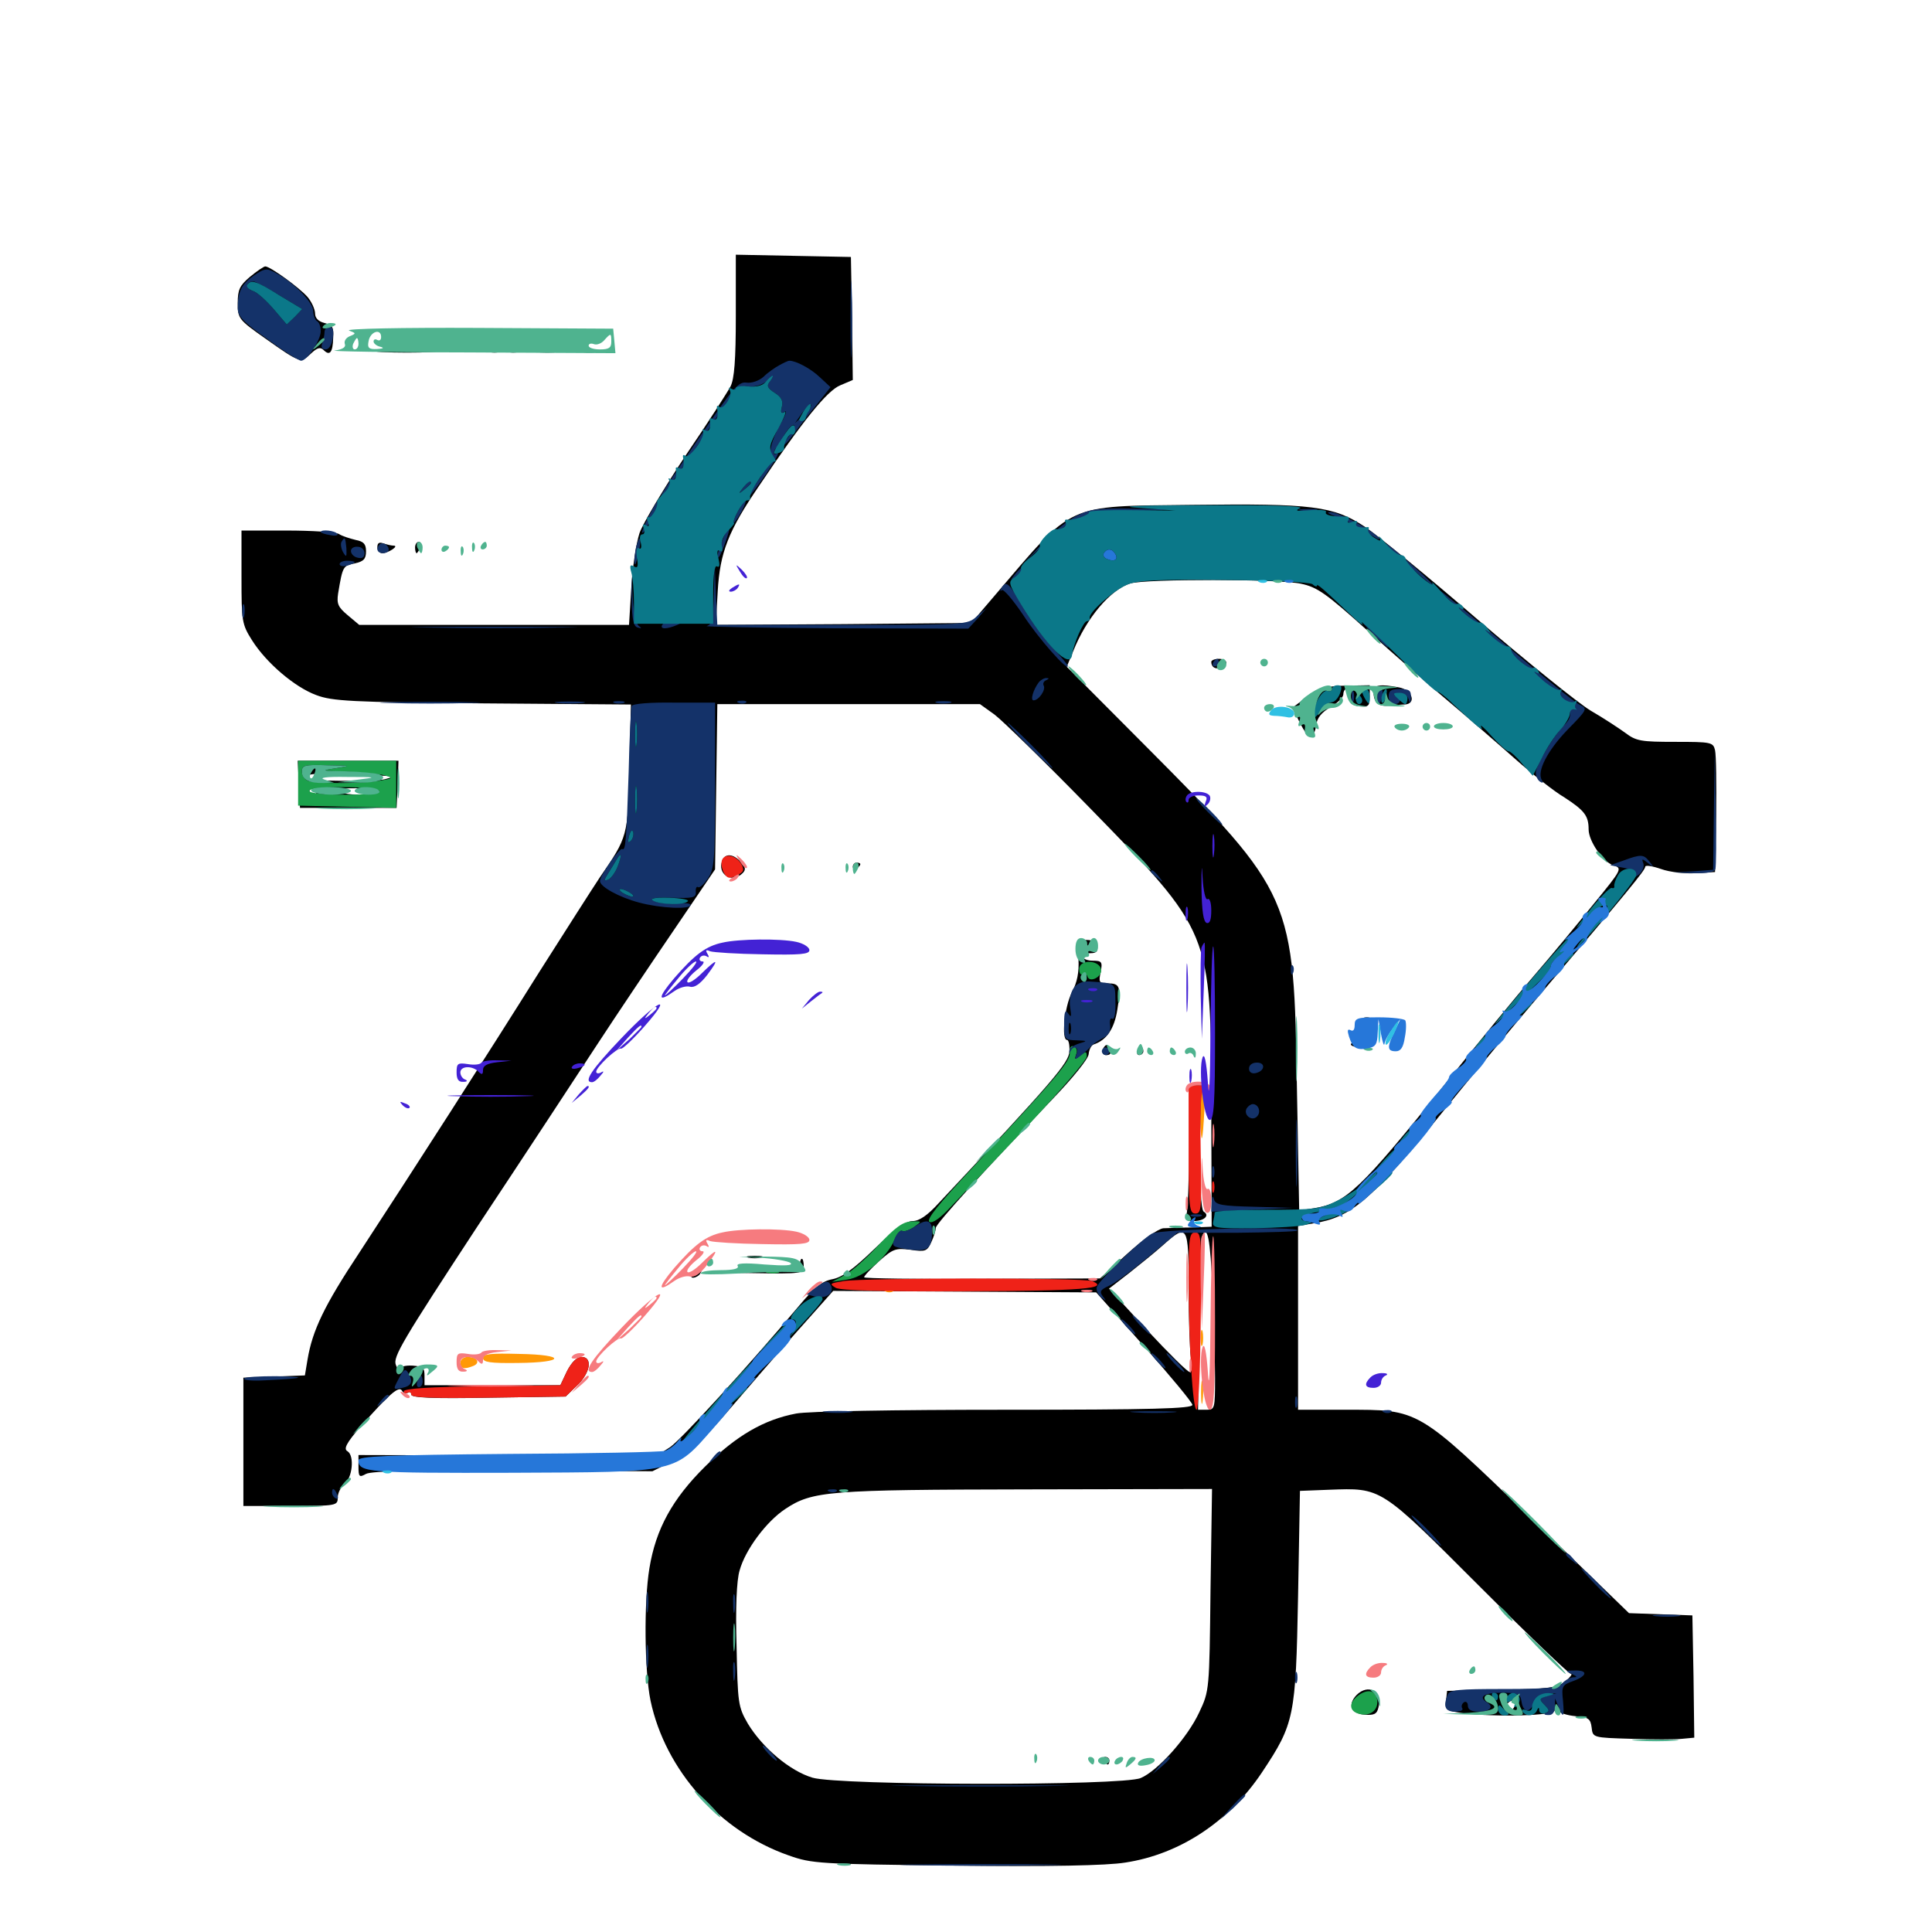 <svg xmlns="http://www.w3.org/2000/svg" viewBox="0 -1000 1000 1000">
	<path fill="#000000" d="M380.859 -836.719C380.859 -813.477 380.078 -803.906 378.125 -800C376.562 -797.07 366.211 -780.859 354.883 -764.258C343.75 -747.461 333.008 -729.492 331.055 -724.219C329.297 -718.945 327.344 -706.055 326.758 -695.703L325.586 -676.562H255.664H185.938L179.883 -681.641C175 -685.742 174.219 -687.5 175 -692.773C177.344 -706.836 177.539 -707.227 183.594 -708.398C188.281 -709.375 189.453 -710.742 189.453 -714.648C189.453 -718.359 188.281 -719.727 184.18 -720.508C181.055 -721.289 177.148 -722.461 175.391 -723.633C173.438 -724.609 161.328 -725.391 148.438 -725.391H125V-701.367C125 -678.32 125.195 -676.953 130.469 -668.555C137.891 -656.836 152.539 -644.336 163.672 -640.234C171.875 -637.109 181.641 -636.523 249.609 -635.938L326.562 -635.352L325.781 -602.734C325 -566.992 325 -566.992 310.352 -545.703C306.445 -539.844 292.383 -517.773 279.102 -496.875C252.93 -455.078 213.672 -393.945 185.938 -351.562C167.969 -324.414 161.719 -311.523 159.18 -296.289L157.812 -288.086L141.992 -287.5L125.977 -286.914V-253.711V-220.508H150.391C174.219 -220.508 174.805 -220.703 174.805 -224.805C174.805 -227.148 176.367 -230.273 178.125 -231.641C182.422 -234.961 183.594 -246.484 179.883 -248.828C177.734 -250 179.102 -252.93 186.914 -261.914C201.172 -278.125 206.445 -282.812 208.008 -280.273C208.594 -279.102 210.156 -278.516 211.133 -279.102C212.109 -279.883 212.891 -279.297 212.891 -278.125C212.891 -276.562 224.023 -275.977 252.734 -276.562L292.773 -277.148L298.633 -282.812C305.664 -289.453 306.836 -297.656 300.977 -297.656C298.633 -297.656 295.898 -294.922 293.555 -290.43L290.039 -283.008H254.883H219.727V-287.891C219.727 -291.992 218.945 -292.773 213.477 -293.164C209.57 -293.359 207.031 -292.578 206.836 -291.211C206.836 -289.844 205.859 -291.016 204.883 -293.555C203.32 -297.656 208.203 -305.859 246.875 -364.844C271.094 -401.367 299.023 -443.945 308.984 -459.18C318.945 -474.414 336.914 -501.172 348.633 -518.359L370.117 -550L370.703 -592.773L371.289 -635.547H439.258H507.227L514.844 -630.078C518.945 -626.953 541.016 -605.469 563.477 -582.422C627.148 -517.188 626.758 -518.164 626.953 -427.93L627.148 -365.039L616.797 -364.648C611.133 -364.648 604.492 -364.258 602.148 -364.258C599.609 -364.062 591.602 -358.398 583.594 -351.172L569.336 -338.281L508.203 -338.086C474.805 -337.891 447.266 -338.281 447.266 -338.867C447.266 -339.648 450.781 -343.359 455.078 -347.266C462.109 -353.516 463.477 -354.102 471.289 -353.125C478.906 -351.953 479.883 -352.344 482.031 -357.031C483.398 -359.961 484.375 -363.281 484.375 -364.453C484.375 -366.602 511.133 -395.898 544.727 -431.055C555.273 -441.992 563.281 -451.953 563.477 -454.297C563.672 -456.641 564.844 -458.984 566.016 -459.375C572.656 -461.523 576.758 -467.383 578.32 -477.344C580.273 -489.453 579.688 -491.016 573.242 -491.016C568.945 -491.016 568.555 -491.602 569.727 -496.875C570.703 -502.148 570.312 -502.734 565.625 -502.734C562.891 -502.734 560.547 -503.711 560.547 -504.688C560.547 -505.859 562.305 -506.641 564.648 -506.641C567.383 -506.641 568.359 -507.617 567.969 -510.156C567.578 -512.305 565.625 -513.477 562.5 -513.477C557.812 -513.477 557.617 -512.891 558.203 -503.711C558.594 -496.875 557.617 -491.602 554.688 -486.133C550.977 -478.711 549.219 -461.719 552.344 -461.719C553.125 -461.719 553.711 -458.984 553.516 -455.859C553.32 -450 545.312 -440.625 485.938 -377.344C480.078 -370.898 475.781 -367.969 472.266 -367.969C468.945 -367.969 463.086 -363.672 452.539 -353.516C441.797 -343.164 435.938 -338.867 430.859 -337.891C425.586 -336.914 421.68 -333.789 413.672 -324.219C386.523 -291.992 352.93 -255.273 346.875 -250.977L339.844 -246.484L262.695 -246.68L185.547 -246.875V-241.016C185.547 -235.547 185.938 -235.156 189.453 -237.109C192.188 -238.672 216.797 -239.062 265.625 -238.867L337.695 -238.477L348.242 -243.75C356.641 -247.852 362.891 -253.516 376.367 -269.141C385.742 -280.078 401.953 -298.828 412.305 -310.547L431.25 -331.836L499.219 -331.445L567.383 -331.055L592.188 -303.125C605.859 -287.695 617.188 -274.023 617.188 -272.852C617.188 -270.898 596.484 -270.312 519.727 -270.312C462.695 -270.312 418.164 -269.531 412.109 -268.359C395.508 -265.234 381.25 -257.031 365.039 -241.016C348.047 -224.219 339.453 -208.594 336.133 -188.281C333.203 -170.508 333.594 -134.961 336.719 -119.727C344.336 -83.789 372.461 -52.148 408.203 -39.648C420.312 -35.352 423.828 -35.156 494.531 -34.375C543.359 -33.789 572.852 -34.375 582.422 -35.938C610.742 -40.234 636.328 -57.227 653.32 -82.812C669.922 -107.812 670.703 -111.328 671.875 -173.633L672.852 -228.32L687.891 -228.906C715.234 -229.883 714.062 -230.664 765.43 -179.297C790.625 -154.102 812.109 -133.594 813.086 -133.594C814.062 -133.594 812.695 -131.836 810.156 -129.688C805.859 -126.367 801.562 -125.781 777.148 -125.391L749.023 -124.805L748.438 -119.727C747.852 -115.039 748.633 -114.453 757.031 -113.281C773.633 -111.133 804.688 -111.914 804.688 -114.648C804.688 -116.406 805.078 -116.406 806.25 -114.648C807.031 -113.477 811.133 -112.109 815.43 -111.719C822.266 -111.133 823.242 -110.352 823.828 -105.859C824.414 -100.586 824.414 -100.586 844.336 -100C855.273 -99.609 867.188 -99.609 870.703 -100L876.953 -100.586L876.562 -132.227L875.977 -163.867L859.57 -164.453L843.164 -165.039L793.164 -213.477C733.203 -271.289 734.961 -270.312 696.289 -270.312H671.875V-317.969V-365.43L679.883 -366.797C699.414 -369.922 709.57 -378.516 745.898 -423.438C760.742 -441.797 783.789 -469.531 797.07 -485.156C842.773 -538.867 851.562 -549.609 851.562 -551.367C851.562 -552.344 855.273 -551.758 859.766 -550.195C864.062 -548.633 872.266 -547.656 877.734 -548.047L887.695 -548.633L888.281 -577.93C888.477 -594.141 888.281 -609.18 887.695 -611.719C886.719 -615.82 885.742 -616.016 866.992 -616.016C849.414 -616.016 846.875 -616.406 841.211 -620.703C837.695 -623.242 829.688 -628.516 823.242 -632.227C816.797 -636.133 790.43 -657.422 764.648 -679.492C738.867 -701.758 712.695 -723.242 706.445 -727.344C690.234 -738.086 679.102 -739.453 617.188 -738.672C551.172 -737.891 556.25 -740.234 515.234 -692.188L502.734 -677.539L436.523 -676.953L370.508 -676.562L371.484 -693.945C372.656 -714.062 376.953 -725.195 392.969 -748.633C415.234 -781.836 428.125 -797.852 434.961 -800.586L441.406 -803.32L441.016 -835.156L440.43 -866.992L410.742 -867.578L380.859 -868.164ZM673.438 -697.852C681.836 -696.094 686.523 -692.773 708.203 -673.242C722.07 -660.742 741.406 -643.945 750.977 -635.938C760.742 -627.734 775.586 -614.844 784.18 -607.227C792.773 -599.609 804.297 -590.43 809.961 -587.109C820.117 -580.469 822.266 -577.734 822.266 -570.703C822.266 -564.648 829.688 -553.906 834.961 -552.148C839.844 -550.586 839.648 -550.195 824.805 -532.031C816.602 -521.875 802.734 -505.078 793.945 -494.922C785.156 -484.766 764.648 -459.766 748.242 -439.258C704.102 -384.375 696.875 -377.344 680.078 -374.609L672.461 -373.438L671.289 -436.523C669.727 -535.938 669.336 -537.109 593.359 -613.477L552.148 -654.883L555.469 -662.891C562.305 -680.078 574.805 -694.922 585.156 -698.047C593.359 -700.391 662.109 -700.391 673.438 -697.852ZM615.234 -333.398C615.234 -317.383 615.82 -301.172 616.406 -297.266C617.188 -292.773 616.992 -289.844 615.82 -289.844C614.648 -289.844 604.883 -299.609 593.945 -311.328L574.023 -333.008L584.375 -341.016C590.039 -345.508 598.047 -351.953 602.148 -355.664C614.648 -366.797 615.234 -366.016 615.234 -333.398ZM627.539 -332.422C628.32 -316.211 628.906 -295.508 628.906 -286.523C628.906 -271.094 628.711 -270.312 624.609 -270.312H620.117L620.703 -313.672C620.898 -337.695 621.484 -358.398 622.07 -359.766C624.805 -367.188 626.562 -358.789 627.539 -332.422ZM214.844 -284.961C214.844 -286.133 213.867 -288.281 212.891 -289.844C211.914 -291.406 210.938 -291.992 210.938 -290.82C210.938 -289.844 211.914 -287.5 212.891 -285.938C213.867 -284.375 214.844 -283.984 214.844 -284.961ZM626.562 -177.148C625.977 -125.195 625.977 -124.805 620.703 -113.672C614.648 -100.586 599.219 -83.398 590.43 -79.688C580.859 -75.586 434.375 -75.781 420.508 -79.883C408.789 -83.398 394.727 -95.312 387.109 -107.812C382.031 -116.602 381.836 -118.359 381.25 -148.047C380.664 -167.578 381.25 -182.031 382.812 -187.109C385.742 -197.852 396.68 -212.5 406.445 -218.945C420.508 -228.32 428.906 -228.906 531.836 -229.102L627.344 -229.297ZM783.984 -116.992C782.812 -113.867 779.297 -112.891 779.297 -115.625C779.297 -117.773 781.445 -119.922 783.398 -119.922C784.375 -119.922 784.57 -118.555 783.984 -116.992ZM626.953 -657.422C626.953 -654.688 629.102 -653.32 632.031 -654.492C636.133 -656.055 635.352 -658.984 630.859 -658.984C628.711 -658.984 626.953 -658.203 626.953 -657.422ZM677.734 -640.234C674.023 -637.5 670.703 -634.961 670.117 -634.57C668.555 -632.812 676.367 -617.773 678.516 -618.555C679.688 -618.945 680.859 -621.68 681.25 -624.609C681.641 -628.32 683.984 -631.25 688.672 -633.984C692.383 -636.133 695.312 -639.062 695.312 -640.625C695.312 -642.188 696.094 -643.359 696.875 -643.359C697.852 -643.359 698.438 -641.406 698.438 -639.258C698.242 -636.133 699.609 -634.961 703.711 -634.375C708.398 -633.984 708.984 -634.57 708.984 -639.648V-645.312L696.875 -645.117C687.109 -644.922 683.203 -643.945 677.734 -640.234ZM710.938 -641.992C710.938 -636.328 713.477 -634.18 718.75 -634.766C721.484 -634.961 725.195 -635.352 727.148 -635.352C733.203 -635.742 731.055 -642.773 724.414 -644.141C714.258 -646.094 710.938 -645.508 710.938 -641.992ZM706.25 -471.875C707.422 -471.094 708.203 -468.359 708.008 -465.625C707.812 -461.914 706.445 -460.742 703.516 -460.938C701.172 -460.938 699.219 -460.352 699.219 -459.375C699.219 -458.594 701.953 -457.812 705.078 -457.812C710.547 -457.812 710.938 -458.203 710.938 -465.625C710.938 -471.68 710.156 -473.438 707.617 -473.438C705.469 -473.438 704.883 -472.852 706.25 -471.875ZM571.289 -88.672C571.875 -87.695 572.852 -86.719 573.438 -86.719C573.828 -86.719 574.219 -87.695 574.219 -88.672C574.219 -89.844 573.242 -90.625 572.07 -90.625C571.094 -90.625 570.703 -89.844 571.289 -88.672ZM129.297 -856.641C124.023 -852.148 123.047 -850 123.047 -843.164C123.047 -835.156 123.438 -834.57 137.305 -824.805C155.273 -812.109 155.664 -811.914 160.938 -816.992C164.258 -820.117 165.82 -820.508 167.578 -818.75C170.703 -815.625 172.266 -817.578 172.461 -825.195C172.852 -830.469 172.07 -831.836 167.969 -832.812C164.844 -833.594 163.086 -835.352 163.086 -837.695C163.086 -839.844 161.328 -843.75 159.18 -846.289C154.883 -851.172 139.844 -862.109 137.305 -862.109C136.523 -862.109 132.812 -859.57 129.297 -856.641ZM197.852 -817.773C190.625 -818.164 196.094 -818.359 209.961 -818.359C224.023 -818.359 229.883 -818.164 223.242 -817.773C216.602 -817.383 205.078 -817.383 197.852 -817.773ZM253.516 -817.773C252.148 -818.359 253.125 -818.75 255.859 -818.75C258.594 -818.75 259.57 -818.359 258.398 -817.773C257.031 -817.383 254.688 -817.383 253.516 -817.773ZM263.281 -817.773C261.914 -818.359 262.891 -818.75 265.625 -818.75C268.359 -818.75 269.336 -818.359 268.164 -817.773C266.797 -817.383 264.453 -817.383 263.281 -817.773ZM276.953 -817.773C273.438 -818.164 276.172 -818.555 283.203 -818.555C290.234 -818.555 292.969 -818.164 289.648 -817.773C286.133 -817.383 280.273 -817.383 276.953 -817.773ZM300.391 -817.773C297.852 -818.164 299.805 -818.555 304.688 -818.555C309.57 -818.555 311.523 -818.164 309.18 -817.773C306.641 -817.383 302.734 -817.383 300.391 -817.773ZM195.312 -716.797C195.312 -715.039 196.484 -713.672 197.852 -713.672C200.977 -713.672 206.836 -717.578 203.711 -717.578C202.539 -717.578 200.195 -718.164 198.438 -718.75C196.289 -719.531 195.312 -718.945 195.312 -716.797ZM214.844 -716.602C214.844 -715.039 215.234 -713.672 215.625 -713.672C216.016 -713.672 216.797 -715.039 217.578 -716.602C218.164 -718.164 217.773 -719.531 216.797 -719.531C215.625 -719.531 214.844 -718.164 214.844 -716.602ZM154.688 -594.141L155.273 -581.836H180.273H205.273L205.859 -594.141L206.25 -606.25H180.273H154.102ZM199.219 -598.438L204.102 -598.047L199.219 -596.68C195.703 -595.703 170.898 -595.508 158.594 -596.484C158.203 -596.484 158.594 -597.266 159.18 -598.438C160.156 -600 172.852 -600 199.219 -598.438ZM164.062 -590.625C164.062 -589.648 163.281 -588.672 162.109 -588.672C161.133 -588.672 160.156 -589.648 160.156 -590.625C160.156 -591.797 161.133 -592.578 162.109 -592.578C163.281 -592.578 164.062 -591.797 164.062 -590.625ZM169.922 -590.625C169.922 -589.648 169.531 -588.672 169.141 -588.672C168.555 -588.672 167.578 -589.648 166.992 -590.625C166.406 -591.797 166.797 -592.578 167.773 -592.578C168.945 -592.578 169.922 -591.797 169.922 -590.625ZM194.531 -590.039C195.312 -589.258 191.406 -588.672 185.938 -588.672C180.273 -588.672 175.781 -589.648 175.781 -590.625C175.781 -592.773 192.383 -592.383 194.531 -590.039ZM373.828 -554.492C371.094 -547.461 378.906 -542.578 384.375 -548.047C386.133 -549.805 385.938 -551.172 383.398 -553.906C379.492 -558.203 375.195 -558.398 373.828 -554.492ZM441.406 -551.367C441.406 -552.539 442.383 -553.516 443.359 -553.516C444.531 -553.516 445.312 -553.125 445.312 -552.734C445.312 -552.148 444.531 -551.172 443.359 -550.586C442.383 -550 441.406 -550.391 441.406 -551.367ZM571.289 -457.812C569.727 -455.273 571.094 -453.125 574.023 -454.102C575.195 -454.688 575.391 -456.055 574.414 -457.617C573.242 -459.57 572.461 -459.57 571.289 -457.812ZM588.867 -455.859C588.281 -454.883 588.672 -453.906 589.648 -453.906C590.82 -453.906 591.797 -454.883 591.797 -455.859C591.797 -457.031 591.406 -457.812 591.016 -457.812C590.43 -457.812 589.453 -457.031 588.867 -455.859ZM615.43 -406.445C615.43 -388.867 614.844 -373.047 614.062 -371.289C613.086 -368.75 614.062 -367.969 617.773 -367.969C623.242 -367.969 626.367 -370.898 623.047 -372.852C620.117 -374.609 620.508 -433.008 623.438 -435.938C625.195 -437.695 624.609 -438.281 620.703 -438.281H615.43ZM387.305 -349.023C385.352 -349.609 386.914 -350 390.625 -350C394.336 -350 395.898 -349.609 394.141 -349.023C392.188 -348.633 389.062 -348.633 387.305 -349.023ZM414.062 -345.508C414.062 -343.164 409.57 -342.578 389.258 -341.992L364.258 -341.406L390.234 -341.016C414.844 -340.625 416.016 -340.82 416.016 -344.531C416.016 -346.68 415.625 -348.438 415.039 -348.438C414.453 -348.438 414.062 -347.07 414.062 -345.508ZM359.375 -340.625C357.617 -339.453 357.422 -338.672 358.789 -338.672C359.961 -338.672 361.719 -339.648 362.305 -340.625C363.867 -342.969 363.086 -342.969 359.375 -340.625ZM702.148 -122.656C697.461 -117.773 699.219 -113.086 706.25 -112.5C711.133 -112.109 712.695 -112.695 713.477 -116.211C715.625 -124.609 708.203 -128.711 702.148 -122.656Z"/>
	<path fill="#ff9906" d="M621.289 -421.289C621.68 -405.859 622.461 -407.617 623.438 -426.172C623.828 -431.641 623.438 -436.328 622.656 -436.328C621.68 -436.328 621.289 -429.492 621.289 -421.289ZM458.594 -331.445C457.031 -332.031 457.617 -332.617 459.766 -332.617C461.914 -332.812 463.086 -332.227 462.305 -331.641C461.719 -331.055 459.961 -330.859 458.594 -331.445ZM621.484 -307.422C621.484 -303.711 621.875 -302.148 622.461 -304.102C622.852 -305.859 622.852 -308.984 622.461 -310.938C621.875 -312.695 621.484 -311.133 621.484 -307.422ZM250 -297.07C250 -294.922 253.711 -294.336 267.969 -294.531C292.773 -294.727 293.359 -298.828 268.555 -299.219C253.906 -299.609 250 -299.219 250 -297.07ZM238.281 -294.727C238.281 -291.602 240.039 -291.016 244.922 -292.969C248.828 -294.531 247.07 -297.656 241.992 -297.656C240.039 -297.656 238.281 -296.289 238.281 -294.727ZM621.68 -279.102C621.68 -273.828 622.07 -271.68 622.461 -274.805C622.852 -277.734 622.852 -282.031 622.461 -284.57C622.07 -286.914 621.68 -284.57 621.68 -279.102Z"/>
	<path fill="#ef2218" d="M374.023 -555.469C372.266 -552.734 374.805 -545.703 377.539 -545.703C378.906 -545.703 381.25 -546.68 382.812 -547.656C385.156 -549.023 385.156 -550.195 383.594 -552.93C381.055 -557.031 375.977 -558.398 374.023 -555.469ZM615.234 -405.078C615.234 -374.805 615.625 -371.875 618.75 -371.875C621.875 -371.875 622.07 -374.414 621.484 -403.516C621.094 -427.734 621.484 -435.352 623.438 -436.523C625.195 -437.695 624.219 -438.281 620.703 -438.281H615.234ZM627.344 -385.547C627.344 -382.812 627.734 -381.836 628.32 -383.203C628.711 -384.375 628.711 -386.719 628.32 -388.086C627.734 -389.258 627.344 -388.281 627.344 -385.547ZM615.234 -337.109C615.234 -304.492 617.383 -270.312 619.336 -270.312C620.312 -270.312 621.289 -291.016 621.484 -316.211C622.07 -358.789 621.875 -362.109 618.75 -362.109C615.625 -362.109 615.234 -359.57 615.234 -337.109ZM436.523 -336.914C429.492 -335.742 429.102 -335.547 432.617 -333.398C435.352 -332.031 456.055 -331.445 500 -331.641C559.375 -331.836 575 -333.008 565.234 -336.914C560.938 -338.672 448.242 -338.672 436.523 -336.914ZM293.555 -290.43L290.039 -283.008L249.609 -282.422C223.047 -282.227 208.984 -281.25 208.984 -279.883C208.984 -278.711 209.961 -278.516 210.938 -279.102C212.109 -279.688 212.891 -279.297 212.891 -278.125C212.891 -276.562 224.414 -276.172 252.734 -276.562L292.773 -277.148L298.633 -282.812C305.664 -289.453 306.836 -297.656 300.977 -297.656C298.633 -297.656 295.898 -294.922 293.555 -290.43Z"/>
	<path fill="#1ca14c" d="M154.297 -594.727V-583.008L179.688 -582.422L205.078 -581.836V-594.141V-606.25H179.688H154.297ZM173.828 -602.344C165.82 -601.172 166.211 -600.977 179.688 -600.586C187.695 -600.195 196.484 -599.414 199.219 -598.633C203.711 -597.266 203.516 -597.07 196.289 -595.898C187.5 -594.336 164.844 -594.336 159.766 -595.703C157.812 -596.289 156.25 -598.438 156.25 -600.586C156.25 -603.906 157.617 -604.297 169.531 -603.906C182.031 -603.711 182.227 -603.711 173.828 -602.344ZM196.289 -590.625C197.07 -589.453 190.82 -588.672 178.906 -588.672C167.773 -588.672 160.156 -589.453 160.156 -590.625C160.156 -591.797 167.188 -592.578 177.539 -592.578C187.305 -592.578 195.703 -591.797 196.289 -590.625ZM558.594 -498.438C558.594 -496.289 559.375 -495.117 560.352 -495.703C561.328 -496.484 562.5 -495.898 562.891 -494.531C564.062 -491.016 570.703 -494.531 569.922 -498.242C568.945 -503.32 558.594 -503.516 558.594 -498.438ZM553.711 -455.273C554.102 -450.781 547.656 -443.164 503.125 -395.312C486.133 -377.148 479.297 -368.75 481.055 -367.578C482.617 -366.602 486.523 -369.336 492.188 -375.391C497.07 -380.469 514.844 -399.414 531.836 -417.188C548.633 -435.156 562.5 -451.367 562.5 -453.125C562.5 -455.859 562.109 -456.055 559.18 -453.711C556.25 -451.367 556.055 -451.367 557.031 -454.297C557.812 -456.055 557.227 -457.812 555.859 -458.398C554.297 -458.984 553.516 -457.812 553.711 -455.273ZM454.492 -355.273C448.242 -348.438 440.234 -341.406 436.914 -339.844L430.664 -336.523L438.477 -337.695C447.266 -338.867 458.984 -349.023 463.086 -358.398C464.258 -361.523 466.016 -363.477 466.992 -362.891C467.969 -362.305 470.703 -363.281 473.047 -364.844C477.344 -367.969 477.344 -367.969 471.68 -367.773C467.188 -367.578 463.281 -364.648 454.492 -355.273ZM397.07 -341.211C395.117 -341.797 396.289 -342.188 399.414 -342.188C402.734 -342.188 404.102 -341.797 402.93 -341.211C401.562 -340.82 398.828 -340.82 397.07 -341.211ZM703.32 -122.656C698.438 -119.141 698.047 -115.039 702.344 -113.281C707.812 -111.133 712.891 -113.867 712.891 -118.945C712.891 -124.609 708.594 -126.367 703.32 -122.656Z"/>
	<path fill="#143269" d="M440.234 -834.766C440.234 -816.992 440.625 -809.766 440.82 -818.75C441.211 -827.539 441.211 -841.992 440.82 -850.977C440.625 -859.766 440.234 -852.539 440.234 -834.766ZM131.445 -857.422C125.195 -853.125 123.047 -849.219 123.047 -840.43C123.047 -836.328 125.977 -833.203 138.477 -824.414C146.875 -818.164 154.688 -813.281 155.859 -813.281C158.984 -813.281 166.016 -824.023 166.016 -828.516C166.016 -830.859 165.234 -833.203 164.062 -833.789C163.086 -834.375 162.109 -836.914 162.109 -839.062C162.109 -843.359 152.539 -853.32 143.359 -858.398C138.086 -861.328 137.305 -861.328 131.445 -857.422ZM144.727 -847.07L156.445 -840.039L152.539 -835.938L148.438 -832.031L141.602 -840.039C137.695 -844.531 133.008 -848.828 130.859 -849.414C126.953 -850.586 127.148 -854.297 131.25 -854.297C132.227 -854.297 138.477 -850.977 144.727 -847.07ZM167.969 -828.125C167.969 -826.562 167.383 -824.023 166.797 -822.266C166.016 -820.312 166.602 -819.141 168.555 -819.141C170.312 -819.141 171.68 -821.484 172.266 -825C172.852 -828.906 172.266 -830.859 170.508 -830.859C169.141 -830.859 167.969 -829.688 167.969 -828.125ZM403.32 -810.938C401.172 -809.766 397.461 -807.227 395.312 -805.078C392.969 -802.93 389.062 -801.562 386.328 -801.953C382.227 -802.539 379.297 -799.023 363.086 -775.195C343.555 -746.484 339.844 -740.625 343.164 -743.945C344.336 -745.117 353.516 -758.203 363.672 -773.242C380.664 -798.438 382.617 -800.586 387.5 -800C390.625 -799.609 394.727 -800.781 397.07 -802.93C400.391 -805.664 400.781 -805.859 398.828 -803.125C396.68 -800.391 396.875 -799.414 400.977 -796.68C404.492 -794.531 405.469 -792.383 404.688 -789.453C403.906 -786.523 404.297 -785.742 406.25 -786.914C407.617 -787.695 406.445 -784.57 403.516 -779.688C400.781 -774.805 398.633 -768.75 398.828 -766.211C399.023 -763.477 396.484 -757.422 392.969 -752.148C389.453 -747.07 386.914 -742.969 387.5 -742.969C388.086 -742.969 392.188 -748.438 396.68 -754.883C401.172 -761.523 403.711 -766.211 402.344 -765.43C400.781 -764.453 400.195 -764.844 400.781 -766.602C401.367 -768.164 402.734 -769.141 403.906 -768.945C405.078 -768.555 408.008 -771.289 410.352 -774.805C412.891 -778.125 418.164 -785.156 422.461 -790.234L429.883 -799.609L424.414 -804.688C419.531 -809.375 411.914 -813.281 408.594 -813.281C407.812 -813.281 405.469 -812.109 403.32 -810.938ZM416.211 -785.352L411.523 -781.055L415.234 -786.328C417.188 -789.062 419.336 -791.016 419.727 -790.625C420.312 -790.039 418.555 -787.695 416.211 -785.352ZM408.984 -775.195C407.227 -772.461 405.273 -770.508 404.883 -771.094C403.711 -772.266 408.789 -780.078 410.742 -780.078C411.523 -780.078 410.742 -777.93 408.984 -775.195ZM384.57 -747.461C382.031 -744.336 382.227 -744.141 385.352 -746.68C388.477 -749.219 389.453 -750.781 387.891 -750.781C387.5 -750.781 385.938 -749.219 384.57 -747.461ZM335.938 -733.008C333.594 -728.516 332.031 -724.609 332.422 -724.219C333.008 -723.828 335.156 -727.539 337.5 -732.227C342.773 -743.164 341.406 -743.945 335.938 -733.008ZM381.836 -735.156C380.078 -732.031 379.297 -729.297 379.688 -729.297C380.273 -729.297 382.031 -732.031 383.789 -735.156C385.547 -738.477 386.328 -741.016 385.938 -741.016C385.352 -741.016 383.594 -738.477 381.836 -735.156ZM557.617 -733.203C553.125 -731.055 545.312 -724.805 540.039 -719.141L530.273 -708.984L541.016 -718.75C556.836 -733.398 558.789 -733.984 584.961 -735.352L608.398 -736.328L586.914 -736.719C568.945 -737.109 564.062 -736.523 557.617 -733.203ZM673.438 -735.742C670.898 -736.133 672.461 -736.523 676.758 -736.523C681.055 -736.719 683.008 -736.328 681.25 -735.742C679.297 -735.352 675.781 -735.352 673.438 -735.742ZM691.992 -732.422C696.094 -730.859 702.93 -727.344 707.422 -724.414C711.719 -721.484 714.648 -720.117 713.867 -721.289C711.719 -724.805 692.773 -735.156 688.477 -734.961C686.133 -734.961 687.695 -733.984 691.992 -732.422ZM373.828 -720.312C372.266 -716.406 371.094 -712.5 371.484 -711.523C371.875 -710.547 373.438 -713.672 375.195 -718.555C379.102 -729.102 377.93 -730.273 373.828 -720.312ZM166.016 -724.609C166.016 -726.172 173.633 -725.391 174.609 -723.633C175.195 -722.852 173.438 -722.461 170.898 -723.047C168.164 -723.438 166.016 -724.219 166.016 -724.609ZM176.758 -719.531C176.172 -718.555 176.562 -716.016 177.539 -714.258C179.297 -711.328 179.492 -711.523 179.297 -716.211C178.711 -722.07 178.516 -722.461 176.758 -719.531ZM329.297 -717.188C328.711 -714.648 328.32 -710.938 328.32 -708.789C328.516 -706.641 329.297 -708.398 330.273 -712.5C332.227 -720.703 331.445 -724.609 329.297 -717.188ZM196.484 -718.164C194.336 -716.016 195.312 -713.672 198.242 -713.672C199.805 -713.672 201.172 -714.453 201.172 -715.43C201.172 -717.969 198.047 -719.727 196.484 -718.164ZM717.383 -718.359C718.164 -716.992 724.219 -711.328 730.859 -705.664C737.5 -699.805 742.383 -696.094 741.602 -697.266C740.82 -698.633 734.766 -704.297 728.125 -709.961C721.484 -715.82 716.602 -719.531 717.383 -718.359ZM181.641 -714.844C181.641 -713.281 183.203 -711.719 185.156 -711.328C187.5 -710.742 188.672 -711.523 188.672 -713.672C188.672 -715.43 187.109 -716.992 185.156 -716.992C183.203 -717.188 181.641 -716.211 181.641 -714.844ZM175.781 -708.008C175.781 -708.984 177.539 -709.766 179.688 -709.766C181.836 -709.766 183.594 -709.375 183.594 -708.984C183.594 -708.594 181.836 -707.812 179.688 -707.227C177.539 -706.641 175.781 -707.031 175.781 -708.008ZM369.531 -692.773C369.141 -679.492 368.555 -676.758 365.82 -675.977C363.867 -675.586 393.555 -675 431.836 -674.805L501.172 -674.609L506.055 -679.883L510.742 -685.352L505.664 -681.055C500.781 -676.562 500.391 -676.562 435.938 -676.562H371.289L370.508 -692.773L369.922 -708.789ZM525.195 -702.539C522.656 -699.414 522.852 -699.219 525.977 -701.758C529.102 -704.297 530.078 -705.859 528.516 -705.859C528.125 -705.859 526.562 -704.297 525.195 -702.539ZM326.953 -689.453C327.148 -679.102 327.93 -675.781 330.078 -675.195C332.227 -674.609 332.227 -674.805 330.664 -675.977C329.297 -676.953 327.93 -683.398 327.539 -690.234L326.758 -702.93ZM518.359 -695.703C517.578 -694.336 517.578 -693.75 518.555 -694.531C519.336 -695.312 524.219 -689.648 529.492 -681.836C537.305 -669.727 552.734 -652.344 552.734 -655.273C552.734 -655.859 549.023 -660.352 544.336 -665.234C539.844 -670.117 533.008 -679.492 529.297 -686.133C522.266 -698.438 520.703 -699.609 518.359 -695.703ZM744.141 -695.117C744.141 -694.531 759.766 -680.859 778.711 -664.453C814.844 -633.789 816.602 -631.445 808.984 -624.023C803.906 -618.75 794.922 -603.711 794.922 -600.195C794.922 -598.242 795.898 -596.094 797.266 -595.312C798.633 -594.531 798.828 -594.727 798.047 -596.289C795.312 -600.586 800.977 -611.523 811.328 -622.266C821.484 -632.617 821.875 -633.203 817.773 -635.156C815.43 -636.133 797.852 -650.391 778.906 -666.602C759.766 -682.812 744.141 -695.703 744.141 -695.117ZM125.391 -683.398C125.391 -680.273 125.781 -679.102 126.367 -681.055C126.758 -682.812 126.758 -685.547 126.367 -686.914C125.781 -688.086 125.391 -686.719 125.391 -683.398ZM709.961 -672.656C714.062 -668.359 717.969 -664.844 718.555 -664.844C719.141 -664.844 716.016 -668.359 711.914 -672.656C707.812 -676.953 703.906 -680.469 703.32 -680.469C702.734 -680.469 705.859 -676.953 709.961 -672.656ZM342.773 -676.562C341.406 -674.219 345.117 -674.219 350.586 -676.562C354.102 -678.125 353.906 -678.32 349.219 -678.32C346.289 -678.516 343.359 -677.734 342.773 -676.562ZM221.289 -675.195C202.148 -675.391 217.773 -675.586 255.859 -675.586C293.945 -675.586 309.57 -675.391 290.625 -675.195C271.484 -674.805 240.234 -674.805 221.289 -675.195ZM627.93 -657.031C627.344 -656.055 627.734 -655.078 628.711 -655.078C629.883 -655.078 630.859 -656.055 630.859 -657.031C630.859 -658.203 630.469 -658.984 630.078 -658.984C629.492 -658.984 628.516 -658.203 627.93 -657.031ZM537.695 -646.875C534.766 -642.969 533.203 -637.5 534.961 -637.5C537.695 -637.5 541.406 -642.969 540.234 -645.117C539.648 -646.094 540.234 -647.461 541.406 -647.852C542.969 -648.633 543.164 -649.023 541.797 -649.023C540.625 -649.219 538.672 -648.047 537.695 -646.875ZM699.609 -639.453C699.609 -636.719 700 -635.742 700.586 -637.109C700.977 -638.281 700.977 -640.625 700.586 -641.992C700 -643.164 699.609 -642.188 699.609 -639.453ZM712.891 -639.453C712.891 -637.305 713.281 -635.547 713.672 -635.547C714.062 -635.547 714.844 -637.305 715.43 -639.453C716.016 -641.602 715.625 -643.359 714.648 -643.359C713.672 -643.359 712.891 -641.602 712.891 -639.453ZM718.75 -639.453C718.75 -637.305 720.117 -635.547 721.68 -635.547C725.195 -635.547 725.586 -638.672 722.266 -640.039C720.898 -640.625 721.68 -641.211 724.023 -641.211C726.562 -641.406 728.516 -640.039 729.102 -638.086C729.883 -635.352 730.078 -635.742 730.273 -639.062C730.469 -642.578 729.492 -643.359 724.609 -643.359C720.117 -643.359 718.75 -642.578 718.75 -639.453ZM201.758 -636.133C190.039 -636.328 199.609 -636.719 222.656 -636.719C245.703 -636.719 255.273 -636.328 243.75 -636.133C232.031 -635.742 213.281 -635.742 201.758 -636.133ZM288.672 -636.133C285.156 -636.523 287.891 -636.914 294.922 -636.914C301.953 -636.914 304.688 -636.523 301.367 -636.133C297.852 -635.742 291.992 -635.742 288.672 -636.133ZM317.969 -636.133C316.602 -636.719 317.578 -637.109 320.312 -637.109C323.047 -637.109 324.023 -636.719 322.852 -636.133C321.484 -635.742 319.141 -635.742 317.969 -636.133ZM326.953 -634.57C326.562 -633.594 325.781 -618.164 325.391 -600.391C324.219 -565.039 323.828 -559.375 322.07 -560.547C320.703 -561.328 310.547 -546.875 310.547 -543.945C310.547 -541.016 320.508 -535.547 330.859 -532.812C341.797 -529.883 357.422 -529.102 357.422 -531.641C357.422 -532.422 353.906 -532.812 349.805 -532.422C345.508 -532.031 340.625 -532.617 338.672 -533.594C335.938 -535.156 338.281 -535.547 347.656 -535.352C358.594 -534.961 360.352 -535.352 360.156 -538.281C359.961 -540.234 360.547 -541.406 361.328 -540.82C362.109 -540.234 364.453 -542.383 366.406 -545.312C369.727 -550 370.117 -554.883 370.117 -593.359V-636.328H348.828C336.328 -636.523 327.344 -635.742 326.953 -634.57ZM329.492 -614.648C329.102 -611.523 328.711 -614.062 328.711 -619.922C328.711 -625.781 329.102 -628.32 329.492 -625.391C329.883 -622.266 329.883 -617.578 329.492 -614.648ZM329.492 -580.469C329.102 -576.953 328.711 -579.297 328.711 -585.742C328.711 -592.188 329.102 -595.117 329.492 -592.188C329.883 -589.258 329.883 -583.984 329.492 -580.469ZM326.562 -564.844C325 -563.281 324.805 -564.062 325.586 -567.383C326.367 -569.922 327.148 -570.898 327.734 -569.336C328.125 -567.969 327.539 -565.82 326.562 -564.844ZM319.727 -551.562C318.555 -548.438 316.211 -545.312 314.844 -544.727C312.5 -543.75 312.5 -544.336 314.844 -548.047C316.406 -550.586 318.359 -553.711 319.141 -555.078C321.68 -559.375 322.07 -557.617 319.727 -551.562ZM326.172 -537.891C327.734 -536.914 328.32 -535.938 327.148 -535.938C326.172 -535.938 323.828 -536.914 322.266 -537.891C320.703 -538.867 320.312 -539.844 321.289 -539.844C322.461 -539.844 324.609 -538.867 326.172 -537.891ZM382.422 -636.133C380.859 -636.719 381.445 -637.305 383.594 -637.305C385.742 -637.5 386.914 -636.914 386.133 -636.328C385.547 -635.742 383.789 -635.547 382.422 -636.133ZM484.961 -636.133C483.008 -636.719 484.57 -637.109 488.281 -637.109C491.992 -637.109 493.555 -636.719 491.797 -636.133C489.844 -635.742 486.719 -635.742 484.961 -636.133ZM532.227 -614.062C538.672 -607.617 544.336 -602.344 544.727 -602.344C545.312 -602.344 540.625 -607.617 534.18 -614.062C527.734 -620.508 522.07 -625.781 521.68 -625.781C521.094 -625.781 525.781 -620.508 532.227 -614.062ZM887.109 -580.469L886.719 -549.805L876.562 -549.023L866.211 -548.438L876.562 -548.047C883.398 -547.852 887.109 -548.438 887.891 -550.195C888.281 -551.562 888.477 -565.82 888.086 -581.836L887.5 -611.133ZM625 -579.883C628.711 -576.172 632.031 -573.047 632.617 -573.047C633.203 -573.047 630.664 -576.172 626.953 -579.883C623.242 -583.594 619.922 -586.719 619.336 -586.719C618.75 -586.719 621.289 -583.594 625 -579.883ZM840.039 -554.492L833.398 -552.148L840.625 -550.781C845.508 -549.805 847.266 -548.633 846.289 -547.07C845.508 -545.703 846.484 -545.898 848.438 -547.461C850.195 -549.023 851.172 -551.562 850.586 -553.125C849.609 -555.664 850 -555.664 852.93 -553.32C856.055 -550.781 856.25 -550.977 853.711 -554.102C850.781 -557.812 849.414 -558.008 840.039 -554.492ZM595.703 -548.828C595.703 -548.438 597.266 -546.875 599.219 -545.508C602.148 -542.969 602.344 -543.164 599.805 -546.289C597.266 -549.414 595.703 -550.391 595.703 -548.828ZM668.164 -497.656C668.164 -495.508 668.75 -494.922 669.336 -496.484C669.922 -497.852 669.727 -499.609 669.141 -500.195C668.555 -500.977 667.969 -499.805 668.164 -497.656ZM555.664 -488.477C554.102 -486.133 553.32 -482.227 553.906 -478.516C554.688 -473.828 554.492 -473.047 552.93 -475.391C551.367 -477.734 550.781 -476.367 550.781 -470.117C550.781 -461.914 550.977 -461.719 557.227 -461.523C562.891 -461.328 562.891 -461.133 558.789 -459.961C556.055 -459.18 553.711 -457.617 553.516 -456.25C553.32 -454.883 553.516 -454.688 554.102 -455.859C555.664 -459.18 558.594 -458.008 557.227 -454.492C556.055 -451.367 556.25 -451.172 559.766 -453.906C561.719 -455.469 564.062 -457.617 564.648 -458.398C565.43 -459.375 567.969 -461.133 570.508 -462.5C573.828 -464.062 575 -466.211 574.609 -469.336C574.219 -471.875 574.805 -473.438 575.781 -472.656C576.758 -472.07 577.539 -475.781 577.344 -481.25C577.148 -491.602 577.93 -491.016 563.867 -491.992C560.352 -492.188 557.422 -491.016 555.664 -488.477ZM554.102 -465.234C553.516 -463.867 553.125 -464.844 553.125 -467.578C553.125 -470.312 553.516 -471.289 554.102 -470.117C554.492 -468.75 554.492 -466.406 554.102 -465.234ZM627.734 -450.977C627.734 -435.938 628.125 -430.078 628.32 -437.891C628.711 -445.703 628.711 -458.008 628.32 -465.234C627.93 -472.461 627.734 -466.016 627.734 -450.977ZM570.312 -455.859C570.312 -454.883 571.289 -453.906 572.266 -453.906C573.438 -453.906 574.219 -454.883 574.219 -455.859C574.219 -457.031 573.438 -457.812 572.266 -457.812C571.289 -457.812 570.312 -457.031 570.312 -455.859ZM646.484 -446.875C646.484 -445.117 647.852 -444.141 649.805 -444.531C654.688 -445.508 655.273 -450 650.586 -450C648.242 -450 646.484 -448.828 646.484 -446.875ZM670.703 -403.125C670.703 -387.5 671.094 -381.25 671.289 -389.062C671.68 -396.68 671.68 -409.57 671.289 -417.383C671.094 -425 670.703 -418.75 670.703 -403.125ZM645.312 -426.367C643.359 -423.047 647.852 -419.336 650.586 -422.07C652.93 -424.414 651.367 -428.516 648.438 -428.516C647.461 -428.516 646.094 -427.539 645.312 -426.367ZM627.344 -393.359C627.344 -390.625 627.734 -389.648 628.32 -391.016C628.711 -392.188 628.711 -394.531 628.32 -395.898C627.734 -397.07 627.344 -396.094 627.344 -393.359ZM627.148 -377.734L626.953 -372.852L647.852 -373.828L668.945 -374.805L649.023 -375.391C632.227 -375.781 629.102 -376.367 628.32 -379.297C627.734 -381.445 627.344 -380.859 627.148 -377.734ZM616.797 -370.508C615.43 -371.094 616.406 -371.484 619.141 -371.484C621.875 -371.484 622.852 -371.094 621.68 -370.508C620.312 -370.117 617.969 -370.117 616.797 -370.508ZM473.047 -364.844C470.703 -363.281 467.969 -362.305 466.992 -362.891C466.211 -363.477 464.453 -361.914 463.281 -359.375C461.328 -354.883 461.523 -354.688 470.117 -353.32C480.078 -351.953 482.422 -353.516 482.422 -362.695C482.422 -368.75 479.492 -369.336 473.047 -364.844ZM596.289 -361.523C590.625 -358.398 569.141 -337.695 567.773 -333.984C567.188 -332.422 568.164 -330.078 569.922 -328.516C572.852 -326.367 572.852 -326.367 570.898 -328.906C568.945 -331.445 569.531 -332.422 573.828 -334.375C576.758 -335.547 585.938 -342.383 594.141 -349.219L609.375 -361.914H639.844C656.836 -362.109 671.094 -362.5 671.484 -363.086C673.828 -365.43 600.391 -363.867 596.289 -361.523ZM421.875 -333.398L417.188 -330.078L421.875 -328.906C427.344 -327.539 431.641 -330.469 430.273 -334.18C428.906 -337.5 427.539 -337.305 421.875 -333.398ZM589.844 -314.258C592.383 -311.523 594.922 -309.375 595.312 -309.375C595.898 -309.375 594.336 -311.523 591.797 -314.258C589.258 -316.992 586.719 -319.141 586.328 -319.141C585.742 -319.141 587.305 -316.992 589.844 -314.258ZM583.008 -313.281C584.961 -311.133 586.914 -309.375 587.5 -309.375C588.086 -309.375 586.914 -311.133 584.961 -313.281C583.008 -315.43 581.055 -317.188 580.469 -317.188C579.883 -317.188 581.055 -315.43 583.008 -313.281ZM598.633 -295.703C600.586 -293.555 602.539 -291.797 603.125 -291.797C603.711 -291.797 602.539 -293.555 600.586 -295.703C598.633 -297.852 596.68 -299.609 596.094 -299.609C595.508 -299.609 596.68 -297.852 598.633 -295.703ZM607.422 -294.727C609.961 -291.992 612.5 -289.844 612.891 -289.844C613.477 -289.844 611.914 -291.992 609.375 -294.727C606.836 -297.461 604.297 -299.609 603.906 -299.609C603.32 -299.609 604.883 -297.461 607.422 -294.727ZM206.445 -286.523C203.32 -280.664 203.32 -280.664 208.203 -281.641C213.086 -282.617 214.062 -284.961 211.133 -289.648C209.766 -291.797 208.789 -291.016 206.445 -286.523ZM126.367 -286.523C126.758 -287.305 134.375 -287.695 143.164 -287.695C159.961 -287.305 157.617 -286.523 137.305 -285.547C130.859 -285.156 125.781 -285.547 126.367 -286.523ZM216.016 -284.961C215.43 -283.398 215.82 -282.031 216.797 -282.031C217.969 -282.031 218.75 -283.398 218.75 -284.961C218.75 -286.523 218.359 -287.891 217.969 -287.891C217.578 -287.891 216.797 -286.523 216.016 -284.961ZM197.07 -274.805C194.531 -271.68 194.727 -271.484 197.852 -274.023C199.609 -275.391 201.172 -276.953 201.172 -277.344C201.172 -278.906 199.609 -277.93 197.07 -274.805ZM670.312 -274.219C670.312 -271.484 670.703 -270.508 671.289 -271.875C671.68 -273.047 671.68 -275.391 671.289 -276.758C670.703 -277.93 670.312 -276.953 670.312 -274.219ZM427.344 -268.945C423.828 -269.336 426.562 -269.727 433.594 -269.727C440.625 -269.727 443.359 -269.336 440.039 -268.945C436.523 -268.555 430.664 -268.555 427.344 -268.945ZM587.5 -268.945C581.836 -269.336 585.938 -269.531 596.68 -269.531C607.422 -269.531 612.109 -269.336 607.031 -268.945C601.953 -268.555 593.164 -268.555 587.5 -268.945ZM716.406 -268.945C714.844 -269.531 715.43 -270.117 717.578 -270.117C719.727 -270.312 720.898 -269.727 720.117 -269.141C719.531 -268.555 717.773 -268.359 716.406 -268.945ZM368.945 -245.508C366.406 -242.383 366.602 -242.188 369.727 -244.727C371.484 -246.094 373.047 -247.656 373.047 -248.047C373.047 -249.609 371.484 -248.633 368.945 -245.508ZM171.875 -227.539C171.875 -226.367 172.656 -225 173.828 -224.414C175 -223.828 175.195 -224.609 174.609 -226.172C173.242 -229.688 171.875 -230.273 171.875 -227.539ZM429.297 -227.93C427.734 -228.516 428.32 -229.102 430.469 -229.102C432.617 -229.297 433.789 -228.711 433.008 -228.125C432.422 -227.539 430.664 -227.344 429.297 -227.93ZM737.305 -207.812C741.406 -203.516 745.312 -200 745.898 -200C746.484 -200 743.359 -203.516 739.258 -207.812C735.156 -212.109 731.25 -215.625 730.664 -215.625C730.078 -215.625 733.203 -212.109 737.305 -207.812ZM810.547 -195.312C810.547 -194.922 812.109 -193.359 814.062 -191.992C816.992 -189.453 817.188 -189.648 814.648 -192.773C812.109 -195.898 810.547 -196.875 810.547 -195.312ZM825.195 -180.469C829.297 -176.172 833.203 -172.656 833.789 -172.656C834.375 -172.656 831.25 -176.172 827.148 -180.469C823.047 -184.766 819.141 -188.281 818.555 -188.281C817.969 -188.281 821.094 -184.766 825.195 -180.469ZM334.57 -170.703C334.57 -165.82 334.961 -163.867 335.352 -166.406C335.742 -168.75 335.742 -172.656 335.352 -175.195C334.961 -177.539 334.57 -175.586 334.57 -170.703ZM379.492 -169.727C379.492 -165.43 379.883 -163.867 380.273 -166.406C380.664 -168.75 380.664 -172.266 380.273 -174.219C379.688 -175.977 379.297 -174.023 379.492 -169.727ZM857.031 -163.477C853.516 -163.867 855.859 -164.258 862.305 -164.258C868.75 -164.258 871.68 -163.867 868.75 -163.477C865.82 -163.086 860.547 -163.086 857.031 -163.477ZM334.57 -142.383C334.57 -137.109 334.961 -134.961 335.352 -138.086C335.742 -141.016 335.742 -145.312 335.352 -147.852C334.961 -150.195 334.57 -147.852 334.57 -142.383ZM379.492 -134.57C379.492 -130.273 379.883 -128.711 380.273 -131.25C380.664 -133.594 380.664 -137.109 380.273 -139.062C379.688 -140.82 379.297 -138.867 379.492 -134.57ZM670.312 -131.641C670.312 -128.906 670.703 -127.93 671.289 -129.297C671.68 -130.469 671.68 -132.812 671.289 -134.18C670.703 -135.352 670.312 -134.375 670.312 -131.641ZM813.477 -133.594C816.406 -132.227 816.602 -131.836 814.258 -131.836C812.5 -131.641 809.961 -130.273 808.594 -128.711C806.641 -126.367 800.586 -125.781 778.32 -125.781C754.688 -125.781 750.195 -125.391 749.219 -122.656C746.875 -116.602 748.047 -114.062 753.125 -114.062C755.859 -114.062 757.617 -114.844 756.836 -115.82C756.25 -116.797 756.641 -118.164 757.812 -118.945C758.789 -119.531 759.766 -118.75 759.766 -117.188C759.766 -115.039 761.523 -114.062 765.625 -114.062C771.289 -114.062 773.438 -116.602 769.531 -118.945C765.039 -121.68 768.164 -123.828 777.148 -123.828C785.547 -123.828 786.914 -123.242 787.5 -119.531C788.281 -113.672 791.602 -113.086 793.945 -118.359C795.117 -121.094 797.852 -123.047 800.781 -123.242L805.664 -123.633L800.977 -122.266C796.68 -120.898 796.484 -120.508 799.414 -117.578C801.953 -115.234 802.148 -114.062 800.195 -113.477C798.828 -112.891 799.219 -112.305 801.367 -112.305C803.516 -112.109 804.688 -113.672 804.883 -116.602V-120.898L806.641 -116.602C809.18 -110.156 809.766 -111.133 808.984 -119.922C808.203 -127.148 808.594 -127.93 814.258 -129.883C821.68 -132.617 822.07 -135.547 815.039 -135.352C810.156 -135.352 809.961 -135.156 813.477 -133.594ZM397.461 -92.578C399.414 -90.43 401.367 -88.672 401.953 -88.672C402.539 -88.672 401.367 -90.43 399.414 -92.578C397.461 -94.727 395.508 -96.484 394.922 -96.484C394.336 -96.484 395.508 -94.727 397.461 -92.578ZM600.391 -86.328L596.68 -81.836L601.172 -85.547C605.273 -89.062 606.445 -90.625 604.883 -90.625C604.492 -90.625 602.539 -88.672 600.391 -86.328ZM470.312 -75.586C449.609 -75.781 466.016 -75.977 506.836 -75.977C547.656 -75.977 564.648 -75.781 544.531 -75.586C524.414 -75.195 491.016 -75.195 470.312 -75.586ZM637.5 -64.844L631.836 -58.398L638.281 -64.062C641.602 -67.383 644.531 -70.117 644.531 -70.508C644.531 -72.07 642.969 -70.703 637.5 -64.844ZM474.219 -34.57C455.664 -34.766 470.703 -35.156 507.812 -35.156C544.922 -35.156 559.961 -34.766 541.602 -34.57C523.047 -34.18 492.578 -34.18 474.219 -34.57Z"/>
	<path fill="#f67b7f" d="M383.008 -554.102C384.375 -551.758 385.938 -550.195 386.523 -550.781C387.109 -551.172 385.938 -553.125 383.984 -555.078C380.664 -558.203 380.469 -558.203 383.008 -554.102ZM378.906 -545.703C377.148 -544.531 376.953 -543.75 378.32 -543.75C379.492 -543.75 381.25 -544.727 381.836 -545.703C383.398 -548.047 382.617 -548.047 378.906 -545.703ZM614.258 -438.086C613.477 -436.914 613.477 -435.547 614.062 -434.961C614.648 -434.18 615.234 -434.766 615.234 -435.938C615.234 -437.305 617.578 -438.281 620.312 -438.281C624.414 -438.281 625.195 -437.5 624.023 -434.961C623.047 -432.227 623.438 -432.031 625.195 -433.789C626.367 -434.961 626.758 -436.914 626.172 -438.086C624.414 -440.82 615.82 -440.82 614.258 -438.086ZM627.539 -411.914C627.539 -406.641 627.93 -404.492 628.32 -407.617C628.711 -410.547 628.711 -414.844 628.32 -417.383C627.93 -419.727 627.539 -417.383 627.539 -411.914ZM621.875 -390.625C622.07 -378.516 622.852 -372.852 624.609 -372.266C626.172 -371.875 626.953 -373.828 626.953 -378.711C626.953 -382.617 626.172 -385.352 625 -384.57C624.023 -383.984 622.852 -388.672 622.461 -395.703C622.07 -403.711 621.875 -401.953 621.875 -390.625ZM613.672 -376.758C613.672 -373.633 614.062 -372.461 614.648 -374.414C615.039 -376.172 615.039 -378.906 614.648 -380.273C614.062 -381.445 613.672 -380.078 613.672 -376.758ZM374.023 -362.109C365.43 -360.352 359.57 -355.859 349.023 -343.75C340.234 -333.398 340.234 -330.664 349.219 -337.109C351.758 -338.867 355.273 -339.844 357.227 -339.258C359.57 -338.672 362.5 -340.82 366.016 -345.312C372.461 -353.906 371.484 -354.297 363.281 -346.289C359.961 -342.969 356.641 -340.82 355.859 -341.602C355.078 -342.383 357.227 -345.117 360.352 -347.656C363.672 -350.195 365.039 -352.344 363.672 -352.344C362.305 -352.344 361.719 -353.32 362.305 -354.297C363.086 -355.469 364.453 -355.664 365.625 -355.078C366.992 -354.102 367.188 -354.688 366.211 -356.25C365.039 -358.203 365.43 -358.594 367.578 -357.617C369.336 -357.031 381.445 -356.25 394.727 -356.055C414.258 -355.664 418.945 -356.055 418.945 -358.203C418.945 -359.766 415.82 -361.719 412.109 -362.5C404.102 -364.258 382.422 -364.062 374.023 -362.109ZM353.516 -343.555C348.828 -338.672 344.531 -334.766 344.141 -334.766C343.945 -334.766 346.875 -338.672 350.977 -343.555C354.883 -348.438 359.18 -352.344 360.156 -352.344C361.328 -352.344 358.203 -348.438 353.516 -343.555ZM621.875 -359.57C621.484 -358.203 621.289 -346.875 621.484 -334.57L622.07 -312.305L623.047 -337.305C623.633 -350.977 623.828 -362.109 623.438 -362.109C623.242 -362.109 622.461 -360.938 621.875 -359.57ZM626.562 -316.797C626.367 -288.477 625.781 -279.102 625.195 -289.844C624.414 -300.586 623.438 -305.078 622.461 -302.734C620.117 -296.68 623.047 -270.312 626.172 -270.312C628.32 -270.312 628.906 -278.711 628.906 -315.234C628.906 -340.039 628.516 -360.156 627.93 -360.156C627.344 -360.156 626.758 -340.625 626.562 -316.797ZM614.062 -338.672C614.062 -327.344 614.258 -322.852 614.648 -328.516C615.039 -333.984 615.039 -343.359 614.648 -349.023C614.258 -354.492 614.062 -350 614.062 -338.672ZM564.062 -337.305C562.5 -337.891 563.086 -338.477 565.234 -338.477C567.383 -338.672 568.555 -338.086 567.773 -337.5C567.188 -336.914 565.43 -336.719 564.062 -337.305ZM418.75 -332.422L415.039 -327.93L419.922 -331.836C422.656 -333.984 425.195 -335.938 425.586 -336.133C425.977 -336.523 425.586 -336.719 424.414 -336.719C423.438 -336.719 420.898 -334.766 418.75 -332.422ZM560.156 -331.445C558.789 -332.031 559.766 -332.422 562.5 -332.422C565.234 -332.422 566.211 -332.031 565.039 -331.445C563.672 -331.055 561.328 -331.055 560.156 -331.445ZM321.484 -312.5C306.25 -296.484 301.758 -289.844 306.445 -289.844C307.422 -289.844 309.375 -291.406 310.742 -293.164C312.695 -295.312 312.695 -295.898 311.133 -294.922C309.766 -294.141 308.594 -294.336 308.594 -295.312C308.594 -297.656 319.531 -308.008 321.484 -307.227C322.266 -307.031 327.734 -312.109 333.398 -318.555C349.609 -336.914 340.234 -332.227 321.484 -312.5ZM339.844 -328.125C339.844 -327.734 338.281 -326.172 336.523 -324.805C333.398 -322.266 333.203 -322.461 335.742 -325.586C338.281 -328.711 339.844 -329.688 339.844 -328.125ZM332.031 -318.555C332.031 -318.164 329.102 -315.43 325.781 -312.109L319.336 -306.445L325 -312.891C330.469 -318.75 332.031 -320.117 332.031 -318.555ZM249.219 -300C248.633 -299.023 245.508 -298.633 242.188 -299.219C236.914 -300 236.328 -299.609 236.328 -294.922C236.328 -291.406 237.305 -289.844 239.844 -290.039C241.797 -290.039 242.188 -290.625 240.82 -291.211C239.453 -291.602 238.281 -293.359 238.281 -294.922C238.281 -298.242 244.336 -298.633 247.656 -295.312C249.414 -293.555 250 -293.75 250 -296.094C250 -298.438 252.148 -299.609 257.422 -300.195L264.648 -300.977L257.422 -301.172C253.516 -301.367 249.805 -300.781 249.219 -300ZM296.094 -297.852C295.312 -296.875 296.68 -296.484 298.828 -297.07C303.32 -298.242 303.906 -299.609 300 -299.609C298.438 -299.609 296.68 -298.828 296.094 -297.852ZM615.625 -292.773C615.625 -289.648 616.016 -288.477 616.602 -290.43C616.992 -292.188 616.992 -294.922 616.602 -296.289C616.016 -297.461 615.625 -296.094 615.625 -292.773ZM299.609 -283.594L295.898 -279.102L300.391 -282.812C304.492 -286.328 305.664 -287.891 304.102 -287.891C303.711 -287.891 301.758 -285.938 299.609 -283.594ZM235.742 -282.617C225.977 -282.812 233.984 -283.203 253.906 -283.203C273.828 -283.203 281.836 -282.812 272.07 -282.617C262.109 -282.227 245.703 -282.227 235.742 -282.617ZM208.398 -277.93C206.641 -279.883 206.836 -280.078 209.57 -278.906C211.523 -278.32 212.5 -277.148 211.914 -276.562C211.328 -275.977 209.766 -276.562 208.398 -277.93ZM709.375 -137.109C705.859 -133.594 706.445 -131.641 710.938 -131.641C713.086 -131.641 714.844 -132.812 714.844 -134.375C714.844 -135.938 716.016 -137.695 717.383 -138.086C718.555 -138.672 717.969 -139.258 715.82 -139.258C713.477 -139.453 710.742 -138.477 709.375 -137.109Z"/>
	<path fill="#0b7889" d="M127.93 -852.539C127.344 -851.562 128.711 -850.195 130.859 -849.414C133.008 -848.828 137.695 -844.531 141.602 -840.039L148.438 -832.031L152.539 -835.938L156.445 -840.039L144.727 -847.07C132.617 -854.688 129.883 -855.469 127.93 -852.539ZM396.289 -802.344C394.727 -800.391 391.602 -799.609 387.305 -800C383.789 -800.391 380.859 -800 380.859 -799.023C380.859 -798.242 379.883 -798.047 378.516 -798.828C377.148 -799.609 376.953 -799.414 377.734 -798.047C379.492 -795.312 374.219 -787.305 372.266 -789.453C371.484 -790.234 370.898 -790.039 371.094 -788.867C372.07 -784.766 371.094 -781.836 369.141 -783.008C367.969 -783.789 367.188 -783.594 367.383 -782.617C368.164 -778.516 366.992 -775.977 364.844 -777.344C363.672 -778.125 363.281 -777.93 363.867 -776.758C365.43 -774.219 356.641 -762.109 354.688 -764.062C353.906 -764.844 353.32 -764.453 353.516 -763.477C354.492 -759.375 353.516 -756.445 351.562 -757.617C350.391 -758.398 349.609 -758.203 349.805 -757.227C350.586 -753.125 349.414 -750.586 347.266 -751.953C345.898 -752.734 345.703 -752.539 346.484 -751.172C347.266 -750 346.094 -747.266 343.75 -744.922C341.602 -742.773 340.039 -740.82 340.039 -740.625C341.211 -738.867 337.305 -731.445 335.742 -732.227C334.766 -732.812 334.57 -731.836 335.352 -730.078C336.133 -727.734 335.938 -727.148 334.375 -728.125C332.812 -729.102 332.422 -728.516 333.203 -726.562C333.789 -724.805 333.594 -723.438 332.422 -723.438C331.25 -723.438 330.859 -721.484 331.641 -719.141C332.227 -716.797 331.836 -715.43 330.664 -716.211C329.688 -716.992 329.102 -715.039 329.688 -711.328C330.469 -706.836 330.078 -705.664 328.125 -706.836C326.172 -708.008 325.781 -707.227 326.758 -703.711C327.539 -701.172 328.125 -694.141 328.125 -688.086V-677.148H348.633H369.141V-692.578C369.141 -702.734 369.922 -707.617 371.094 -706.836C372.461 -706.055 372.656 -707.422 371.875 -710.938C370.898 -714.453 371.289 -715.82 372.656 -714.844C373.828 -714.062 374.219 -715.039 373.633 -717.383C373.047 -719.531 374.414 -722.852 376.758 -725.195C379.102 -727.539 380.469 -729.297 379.883 -729.297C379.297 -729.297 380.078 -732.031 381.836 -735.156C383.594 -738.477 385.742 -741.016 386.719 -741.016C387.891 -741.016 388.477 -741.602 388.281 -742.578C387.305 -744.922 399.219 -762.305 400.977 -761.133C401.953 -760.547 401.562 -762.109 400 -764.258C397.852 -767.969 398.047 -769.727 402.93 -778.32C405.859 -783.789 407.422 -787.5 406.055 -786.719C404.297 -785.742 403.906 -786.523 404.688 -789.453C405.469 -792.383 404.492 -794.531 400.977 -796.68C397.07 -799.219 396.68 -800.391 398.633 -802.734C399.805 -804.297 400.391 -805.469 399.805 -805.469C399.414 -805.469 397.852 -804.102 396.289 -802.344ZM388.672 -750C388.672 -749.609 387.109 -748.047 385.352 -746.68C382.227 -744.141 382.031 -744.336 384.57 -747.461C387.109 -750.586 388.672 -751.562 388.672 -750ZM416.016 -787.305C414.648 -784.961 413.477 -782.812 413.672 -782.617C414.453 -781.445 416.992 -782.227 416.992 -783.594C416.992 -784.375 417.773 -786.133 418.75 -787.5C419.531 -788.867 419.922 -790.43 419.531 -790.82C419.141 -791.211 417.578 -789.648 416.016 -787.305ZM404.883 -773.242C399.609 -765.234 399.414 -764.258 403.32 -765.625C404.883 -766.211 406.055 -767.383 405.859 -767.969C405.469 -770.508 408.594 -776.172 409.961 -775.195C410.742 -774.805 411.523 -775.586 411.523 -777.148C411.523 -781.641 409.57 -780.664 404.883 -773.242ZM589.844 -737.109L608.398 -735.742L585.547 -735.938C573.047 -736.133 563.281 -735.547 563.672 -734.961C564.453 -733.594 554.883 -730.273 552.148 -731.055C551.172 -731.25 550.977 -730.469 551.562 -729.492C552.734 -727.93 549.414 -725.586 546.68 -726.172C544.336 -726.562 537.109 -719.141 538.281 -717.383C538.672 -716.602 536.523 -713.867 533.398 -711.523C530.078 -709.18 527.93 -706.445 528.516 -705.664C528.906 -704.883 527.539 -702.93 525.391 -701.367C521.68 -698.828 521.68 -698.438 528.516 -687.109C541.211 -666.016 553.906 -653.32 554.883 -660.938C555.664 -666.797 560.742 -678.516 562.695 -678.516C563.672 -678.516 564.258 -679.297 564.062 -680.078C563.086 -682.617 576.367 -694.531 583.594 -697.461C588.867 -699.609 599.609 -700.195 633.594 -699.805C658.789 -699.609 677.734 -698.633 679.297 -697.656C680.469 -696.484 681.641 -696.094 681.641 -696.875C681.641 -698.047 684.375 -695.703 699.023 -681.836C703.711 -677.344 706.445 -675.391 704.883 -677.539C703.516 -679.688 711.328 -672.461 722.461 -661.523C733.594 -650.586 743.164 -641.797 743.945 -641.992C744.531 -642.188 748.242 -639.453 751.953 -635.742C765.234 -623.242 768.164 -620.898 766.602 -623.828C765.82 -625.391 768.359 -623.242 772.07 -618.945C775.977 -614.648 779.883 -611.133 780.859 -611.133C781.836 -611.133 784.961 -608.203 787.891 -604.688L793.359 -598.438L798.047 -607.617C800.586 -612.891 804.883 -619.336 807.617 -622.266C810.352 -625.195 812.5 -628.906 812.5 -630.469C812.5 -632.227 813.672 -633.203 815.039 -632.812C816.211 -632.617 816.797 -632.617 815.82 -633.008C815.039 -633.594 815.039 -634.961 815.82 -636.133C816.406 -637.5 816.406 -637.891 815.43 -637.109C813.281 -634.961 806.25 -639.258 807.812 -641.797C808.594 -642.969 808.398 -643.555 807.422 -642.969C806.445 -642.383 802.539 -644.531 798.828 -647.656C795.117 -650.977 793.164 -652.93 794.727 -652.148C796.68 -650.977 797.07 -651.367 796.094 -652.93C795.117 -654.297 794.141 -654.883 793.555 -654.297C791.992 -652.734 782.227 -660.742 782.227 -663.477C782.031 -664.844 781.25 -665.625 780.078 -665.43C779.102 -665.234 775.586 -667.578 772.461 -670.312C769.141 -673.242 767.773 -674.805 769.531 -673.633C772.07 -671.875 772.07 -672.07 769.727 -675C768.359 -676.953 766.602 -678.125 765.82 -677.734C765.234 -677.344 761.914 -679.102 758.789 -681.836C755.469 -684.57 754.102 -686.133 755.664 -685.352C757.422 -684.18 758.008 -684.57 757.031 -686.133C756.25 -687.305 754.883 -687.891 753.906 -687.305C752.93 -686.719 749.414 -689.648 746.094 -693.555C742.578 -697.656 740.43 -699.609 741.406 -698.047C742.188 -696.484 739.453 -698.047 735.156 -701.758C731.055 -705.469 727.539 -709.57 727.539 -710.547C727.539 -711.719 726.367 -712.695 725 -712.695C723.438 -712.695 720.117 -715.43 717.383 -718.555C714.648 -721.875 713.086 -723.242 713.867 -721.875C715.039 -719.727 714.453 -719.727 711.328 -721.68C708.984 -723.047 707.812 -725 708.203 -725.781C708.789 -726.758 708.594 -727.344 707.617 -727.148C703.711 -726.562 700.977 -727.539 702.148 -729.297C702.93 -730.469 701.953 -730.664 700 -729.883C697.852 -729.102 697.07 -729.492 697.852 -730.664C698.633 -731.836 698.047 -732.812 696.68 -732.617C689.844 -732.422 685.352 -733.398 686.328 -734.961C686.914 -735.938 683.203 -736.328 678.125 -735.938C671.289 -735.352 669.922 -735.547 672.852 -736.914C675.391 -738.086 658.398 -738.672 624.023 -738.477C588.086 -738.477 577.148 -737.891 589.844 -737.109ZM544.922 -722.656C544.922 -724.219 543.359 -723.242 540.82 -720.117C538.281 -716.992 538.477 -716.797 541.602 -719.336C543.359 -720.703 544.922 -722.266 544.922 -722.656ZM577.148 -713.477C579.102 -710.547 576.953 -708.984 573.242 -710.547C571.484 -711.133 570.703 -712.5 571.289 -713.672C572.852 -716.211 575.586 -716.211 577.148 -713.477ZM689.453 -643.359C689.453 -642.383 688.281 -641.992 687.109 -642.383C684.57 -643.359 679.688 -635.156 679.688 -629.883C679.688 -627.734 680.859 -628.32 683.203 -631.641C684.961 -634.375 687.695 -636.523 689.258 -636.523C690.625 -636.523 692.578 -638.477 693.555 -641.016C694.727 -644.141 694.531 -645.312 692.383 -645.312C690.82 -645.312 689.453 -644.531 689.453 -643.359ZM705.078 -641.992C705.078 -641.016 706.055 -639.062 707.031 -637.5C708.594 -635.156 708.984 -635.352 708.984 -639.062C708.984 -641.406 708.203 -643.359 707.031 -643.359C706.055 -643.359 705.078 -642.773 705.078 -641.992ZM715.43 -640.43C714.844 -638.672 714.844 -636.914 715.234 -636.328C715.82 -635.742 716.797 -637.109 717.383 -639.453C718.555 -643.945 717.188 -644.727 715.43 -640.43ZM701.758 -638.477C701.758 -636.914 702.539 -635.547 703.516 -635.547C704.297 -635.547 705.078 -636.328 705.078 -637.305C705.078 -638.477 704.297 -639.648 703.516 -640.234C702.539 -640.82 701.758 -640.039 701.758 -638.477ZM723.438 -638.477C725 -636.914 726.758 -635.547 727.344 -635.547C727.93 -635.547 728.516 -636.914 728.516 -638.477C728.516 -640.234 726.758 -641.406 724.414 -641.406C720.898 -641.406 720.703 -641.016 723.438 -638.477ZM328.711 -619.922C328.711 -614.062 329.102 -611.523 329.492 -614.648C329.883 -617.578 329.883 -622.266 329.492 -625.391C329.102 -628.32 328.711 -625.781 328.711 -619.922ZM328.711 -585.742C328.711 -579.297 329.102 -576.953 329.492 -580.469C329.883 -583.984 329.883 -589.258 329.492 -592.188C329.102 -595.117 328.711 -592.188 328.711 -585.742ZM325.586 -567.383C324.805 -564.062 325 -563.281 326.562 -564.844C327.539 -565.82 328.125 -567.969 327.734 -569.336C327.148 -570.898 326.367 -569.922 325.586 -567.383ZM319.141 -555.078C318.359 -553.711 316.406 -550.586 314.844 -548.047C312.5 -544.336 312.5 -543.75 314.844 -544.727C316.211 -545.312 318.555 -548.438 319.727 -551.562C322.07 -557.617 321.68 -559.375 319.141 -555.078ZM837.5 -547.07C836.133 -544.727 835.352 -542.188 835.547 -541.406C835.742 -540.43 835.156 -540.039 834.18 -540.43C833.203 -540.625 827.734 -535.156 822.266 -528.125C815.039 -518.945 814.258 -517.578 819.727 -523.242C826.367 -530.273 832.031 -533.594 832.031 -530.273C832.031 -529.688 827.93 -524.219 822.852 -518.359C817.773 -512.5 815.039 -508.789 816.992 -510.352C822.266 -514.648 846.484 -543.945 846.875 -546.875C847.656 -551.367 840.039 -551.562 837.5 -547.07ZM322.266 -537.891C323.828 -536.914 326.172 -535.938 327.148 -535.938C328.32 -535.938 327.734 -536.914 326.172 -537.891C324.609 -538.867 322.461 -539.844 321.289 -539.844C320.312 -539.844 320.703 -538.867 322.266 -537.891ZM338.086 -533.789C341.406 -531.641 354.883 -531.445 356.055 -533.594C356.641 -534.375 352.148 -535.156 346.094 -535.352C338.867 -535.547 336.133 -534.961 338.086 -533.789ZM794.727 -495.508C771.68 -468.164 769.727 -465.43 779.883 -475.586C784.766 -480.664 789.258 -484.375 789.844 -483.984C790.625 -483.594 790.625 -483.789 790.234 -484.375C789.648 -484.961 792.383 -488.086 796.094 -491.406C799.805 -494.727 802.734 -498.438 802.734 -500C802.734 -501.367 804.492 -503.516 806.836 -504.688C808.984 -506.055 810.352 -507.422 809.766 -508.008C809.18 -508.789 809.57 -510.352 810.742 -511.914C811.914 -513.281 812.5 -514.453 811.914 -514.453C811.328 -514.453 803.711 -505.859 794.727 -495.508ZM808.398 -501.367L803.711 -495.898L809.18 -500.586C814.062 -505.078 815.43 -506.641 813.867 -506.641C813.477 -506.641 811.133 -504.297 808.398 -501.367ZM787.891 -476.953L784.18 -472.461L788.672 -476.172C791.016 -478.32 792.969 -480.273 792.969 -480.664C792.969 -482.227 791.406 -481.055 787.891 -476.953ZM765.43 -460.352C762.891 -457.227 763.086 -457.031 766.211 -459.57C769.336 -462.109 770.312 -463.672 768.75 -463.672C768.359 -463.672 766.797 -462.109 765.43 -460.352ZM726.367 -411.523C723.828 -408.398 724.023 -408.203 727.148 -410.742C730.273 -413.281 731.25 -414.844 729.688 -414.844C729.297 -414.844 727.734 -413.281 726.367 -411.523ZM716.602 -399.805L711.914 -394.336L717.383 -399.023C722.266 -403.516 723.633 -405.078 722.07 -405.078C721.68 -405.078 719.336 -402.734 716.602 -399.805ZM707.031 -388.477C704.492 -385.742 698.047 -381.445 692.578 -378.711C683.594 -374.219 680.664 -373.828 655.859 -373.828C641.016 -373.828 628.906 -373.242 628.711 -372.461C628.711 -371.484 628.32 -369.336 627.93 -367.578C627.344 -364.453 629.297 -364.062 649.023 -364.258C661.133 -364.453 673.047 -365.234 675.781 -366.016C679.102 -366.992 679.492 -367.578 677.344 -367.773C670.703 -368.164 673.828 -371.289 681.836 -372.656C686.328 -373.438 692.188 -375.195 695.117 -376.562C700 -379.297 714.844 -393.359 712.695 -393.359C712.109 -393.359 709.57 -391.211 707.031 -388.477ZM714.648 -388.086L709.961 -382.617L715.43 -387.305C720.312 -391.797 721.68 -393.359 720.117 -393.359C719.727 -393.359 717.383 -391.016 714.648 -388.086ZM689.844 -372.461C685.156 -370.703 681.836 -369.141 682.422 -368.555C683.789 -367.188 696.875 -371.68 698.242 -374.023C699.023 -375 699.219 -375.586 698.828 -375.586C698.438 -375.391 694.531 -374.023 689.844 -372.461ZM413.086 -323.047C409.961 -319.922 408.594 -317.188 409.766 -317.188C413.086 -317.188 412.695 -313.281 408.789 -308.398C406.836 -306.055 409.961 -309.18 415.43 -315.039C421.094 -321.094 425.781 -326.562 425.781 -327.539C425.781 -331.055 418.164 -328.32 413.086 -323.047ZM399.414 -307.031L391.602 -298.633L400 -306.445C407.617 -313.477 409.18 -315.234 407.617 -315.234C407.227 -315.234 403.516 -311.523 399.414 -307.031ZM369.922 -273.828C359.375 -261.914 351.758 -252.734 353.125 -253.32C355.859 -255.078 391.211 -295.703 390.039 -295.703C389.453 -295.703 380.469 -285.938 369.922 -273.828ZM380.664 -276.758L375.977 -271.289L381.445 -275.977C386.328 -280.469 387.695 -282.031 386.133 -282.031C385.742 -282.031 383.398 -279.688 380.664 -276.758ZM772.461 -121.875C773.047 -120.898 774.023 -119.922 774.609 -119.922C775 -119.922 775.391 -120.898 775.391 -121.875C775.391 -123.047 774.414 -123.828 773.242 -123.828C772.266 -123.828 771.875 -123.047 772.461 -121.875ZM780.664 -122.461C777.734 -119.727 779.492 -117.578 782.617 -120.117C785.547 -122.461 785.742 -122.461 784.375 -118.945C783.398 -116.016 783.594 -115.625 785.352 -117.383C786.523 -118.555 786.914 -120.508 786.328 -121.68C784.766 -124.023 782.422 -124.414 780.664 -122.461ZM795.312 -121.484C793.945 -120.117 792.969 -117.969 792.969 -116.406C792.969 -114.648 791.797 -114.062 789.844 -114.844C788.281 -115.43 787.5 -115.234 788.086 -114.062C789.844 -111.328 794.336 -111.719 795.508 -114.648C796.289 -116.406 796.68 -116.406 796.68 -114.648C796.875 -113.281 798.242 -112.695 799.805 -113.281C802.148 -114.258 802.148 -114.844 799.414 -117.578C796.484 -120.508 796.68 -120.898 800.977 -122.07C805.078 -123.242 805.078 -123.438 801.758 -123.633C799.414 -123.828 796.68 -122.852 795.312 -121.484ZM775.391 -115.43C775.391 -113.477 776.953 -112.109 778.906 -112.109C780.664 -112.109 781.445 -112.891 780.273 -113.672C779.297 -114.453 777.734 -115.82 776.953 -116.797C775.977 -117.773 775.391 -117.188 775.391 -115.43Z"/>
	<path fill="#4fb38f" d="M167.188 -831.055C167.773 -832.031 169.531 -832.812 171.094 -832.812C175 -832.812 174.414 -831.445 169.922 -830.273C167.773 -829.688 166.406 -830.078 167.188 -831.055ZM180.664 -828.906C184.375 -827.539 184.375 -827.344 181.055 -825.977C179.102 -825.195 177.93 -823.438 178.516 -821.875C179.102 -820.312 177.344 -819.141 173.242 -818.555C169.727 -818.164 201.172 -817.578 242.773 -817.578L318.555 -817.188L317.969 -823.633L317.383 -829.883L247.07 -830.273C208.398 -830.469 178.516 -829.883 180.664 -828.906ZM197.266 -825.586C197.266 -824.023 196.484 -823.438 195.312 -824.023C194.336 -824.609 193.359 -824.414 193.359 -823.242C193.359 -822.266 194.922 -820.898 196.875 -820.508C199.023 -819.922 198.438 -819.531 195.117 -819.336C190.82 -819.141 190.039 -819.922 190.82 -823.633C191.797 -828.516 197.266 -830.078 197.266 -825.586ZM316.406 -823.047C316.406 -819.922 315.039 -819.141 310.547 -819.141C307.422 -819.141 304.688 -819.922 304.688 -821.094C304.688 -822.07 305.859 -822.461 307.422 -821.875C308.984 -821.289 311.328 -822.266 312.695 -823.828C316.211 -827.734 316.406 -827.734 316.406 -823.047ZM185.547 -822.07C185.547 -820.508 184.766 -819.141 183.594 -819.141C182.617 -819.141 182.227 -820.508 182.812 -822.07C183.594 -823.633 184.375 -825 184.766 -825C185.156 -825 185.547 -823.633 185.547 -822.07ZM205.078 -820.898C205.078 -822.07 204.297 -823.438 203.125 -824.023C202.148 -824.609 201.172 -823.828 201.172 -822.266C201.172 -820.508 202.148 -819.141 203.125 -819.141C204.297 -819.141 205.078 -819.922 205.078 -820.898ZM208.398 -820.703C208.984 -822.07 208.789 -823.828 208.203 -824.414C207.617 -825.195 207.031 -824.023 207.227 -821.875C207.227 -819.727 207.812 -819.141 208.398 -820.703ZM235.742 -820.703C236.328 -822.07 236.133 -823.828 235.547 -824.414C234.961 -825.195 234.375 -824.023 234.57 -821.875C234.57 -819.727 235.156 -819.141 235.742 -820.703ZM241.406 -819.727C241.992 -820.312 242.188 -821.875 241.797 -823.242C241.016 -825.391 240.625 -825.391 239.453 -823.242C237.695 -820.703 239.453 -817.773 241.406 -819.727ZM247.266 -819.727C247.852 -820.312 248.047 -821.875 247.656 -823.242C246.875 -825.391 246.484 -825.391 245.312 -823.242C243.555 -820.703 245.312 -817.773 247.266 -819.727ZM257.812 -821.68C257.812 -823.242 256.445 -824.414 254.883 -824.414C251.367 -824.414 250 -823.242 250 -820.312C250 -819.141 250.977 -819.531 251.953 -821.094C253.125 -823.047 253.906 -823.242 253.906 -821.68C253.906 -820.312 254.883 -819.141 255.859 -819.141C257.031 -819.141 257.812 -820.312 257.812 -821.68ZM270.898 -820.703C271.484 -822.07 271.289 -823.828 270.703 -824.414C270.117 -825.195 269.531 -824.023 269.727 -821.875C269.727 -819.727 270.312 -819.141 270.898 -820.703ZM278.711 -820.703C279.297 -822.07 279.102 -823.828 278.516 -824.414C277.93 -825.195 277.344 -824.023 277.539 -821.875C277.539 -819.727 278.125 -819.141 278.711 -820.703ZM222.656 -821.094C222.656 -822.266 221.875 -823.047 220.703 -823.047C219.727 -823.047 218.75 -822.266 218.75 -821.094C218.75 -820.117 219.727 -819.141 220.703 -819.141C221.875 -819.141 222.656 -820.117 222.656 -821.094ZM163.867 -821.68C161.328 -818.555 161.523 -818.359 164.648 -820.898C166.406 -822.266 167.969 -823.828 167.969 -824.219C167.969 -825.781 166.406 -824.805 163.867 -821.68ZM216.016 -716.602C216.797 -715.039 217.578 -713.672 217.969 -713.672C218.359 -713.672 218.75 -715.039 218.75 -716.602C218.75 -718.164 217.969 -719.531 216.797 -719.531C215.82 -719.531 215.43 -718.164 216.016 -716.602ZM244.336 -716.406C244.336 -714.258 244.922 -713.672 245.508 -715.234C246.094 -716.602 245.898 -718.359 245.312 -718.945C244.727 -719.727 244.141 -718.555 244.336 -716.406ZM249.023 -717.578C248.438 -716.602 248.828 -715.625 249.805 -715.625C250.977 -715.625 251.953 -716.602 251.953 -717.578C251.953 -718.75 251.562 -719.531 251.172 -719.531C250.586 -719.531 249.609 -718.75 249.023 -717.578ZM228.516 -715.43C228.516 -716.602 229.492 -717.578 230.469 -717.578C231.641 -717.578 232.422 -717.188 232.422 -716.797C232.422 -716.211 231.641 -715.234 230.469 -714.648C229.492 -714.062 228.516 -714.453 228.516 -715.43ZM238.477 -714.453C238.477 -712.305 239.062 -711.719 239.648 -713.281C240.234 -714.648 240.039 -716.406 239.453 -716.992C238.867 -717.773 238.281 -716.602 238.477 -714.453ZM659.766 -698.633C658.203 -699.219 658.789 -699.805 660.938 -699.805C663.086 -700 664.258 -699.414 663.477 -698.828C662.891 -698.242 661.133 -698.047 659.766 -698.633ZM709.961 -670.703C711.914 -668.555 713.867 -666.797 714.453 -666.797C715.039 -666.797 713.867 -668.555 711.914 -670.703C709.961 -672.852 708.008 -674.609 707.422 -674.609C706.836 -674.609 708.008 -672.852 709.961 -670.703ZM630.078 -656.055C629.492 -654.297 630.078 -653.125 631.836 -653.125C633.398 -653.125 634.766 -654.492 634.766 -656.055C634.766 -657.617 633.984 -658.984 633.008 -658.984C632.031 -658.984 630.859 -657.617 630.078 -656.055ZM652.344 -657.031C652.344 -656.055 653.32 -655.078 654.297 -655.078C655.469 -655.078 656.25 -656.055 656.25 -657.031C656.25 -658.203 655.469 -658.984 654.297 -658.984C653.32 -658.984 652.344 -658.203 652.344 -657.031ZM729.492 -653.125C731.445 -650.977 733.398 -649.219 733.984 -649.219C734.57 -649.219 733.398 -650.977 731.445 -653.125C729.492 -655.273 727.539 -657.031 726.953 -657.031C726.367 -657.031 727.539 -655.273 729.492 -653.125ZM556.641 -650.195C559.18 -647.461 561.719 -645.312 562.109 -645.312C562.695 -645.312 561.133 -647.461 558.594 -650.195C556.055 -652.93 553.516 -655.078 553.125 -655.078C552.539 -655.078 554.102 -652.93 556.641 -650.195ZM678.32 -641.211C674.805 -638.867 672.266 -636.523 672.656 -635.742C673.242 -634.961 671.289 -634.375 668.359 -634.57C665.43 -634.961 664.648 -634.57 666.602 -634.18C668.359 -633.789 669.922 -632.031 669.922 -630.469C669.922 -628.906 670.703 -628.125 671.875 -628.711C673.047 -629.492 673.242 -628.516 672.461 -626.562C671.68 -624.219 671.875 -623.633 673.633 -624.609C675.195 -625.781 675.781 -625 675.391 -622.656C675 -620.508 676.172 -618.75 678.125 -618.359C680.859 -617.773 681.25 -618.555 680.273 -621.094C679.492 -623.438 679.688 -624.023 681.25 -623.047C683.008 -621.875 683.008 -622.852 681.445 -626.562C678.711 -632.227 683.008 -643.945 686.914 -642.383C688.281 -641.992 689.453 -642.383 689.453 -643.359C689.453 -646.484 685.156 -645.508 678.32 -641.211ZM697.07 -640.039C698.242 -635.938 699.805 -634.57 703.711 -634.375C708.789 -634.18 708.789 -634.18 704.102 -634.961C700.781 -635.547 699.219 -637.109 699.219 -639.648C699.219 -641.797 700.195 -642.969 701.172 -642.383C702.344 -641.602 702.734 -640.039 701.953 -638.867C701.367 -637.5 702.148 -638.086 703.711 -640.039C707.422 -644.531 710.547 -644.141 711.328 -639.062C711.914 -635.156 713.086 -634.57 721.68 -634.375C727.148 -634.18 728.711 -634.57 725.195 -634.961C721.484 -635.352 718.555 -637.109 718.164 -639.062C717.383 -641.992 717.188 -641.992 716.992 -639.062C716.797 -634.18 712.891 -634.57 712.891 -639.258C712.891 -642.383 714.453 -643.359 721.289 -643.945C725.781 -644.336 721.875 -644.727 712.5 -644.922L695.703 -645.312ZM693.359 -637.695C693.359 -636.133 691.797 -635.547 689.844 -635.938C687.5 -636.719 685.156 -635.547 683.594 -632.812C681.641 -629.492 681.641 -629.102 683.789 -631.25C685.156 -632.422 687.891 -633.594 689.648 -633.594C693.359 -633.594 696.484 -636.914 694.531 -638.867C693.945 -639.648 693.359 -639.062 693.359 -637.695ZM654.297 -633.594C654.297 -632.617 655.078 -631.641 656.055 -631.641C657.227 -631.641 658.594 -632.617 659.18 -633.594C659.766 -634.766 658.984 -635.547 657.422 -635.547C655.664 -635.547 654.297 -634.766 654.297 -633.594ZM721.875 -623.633C722.461 -622.656 724.023 -621.875 725.586 -621.875C727.148 -621.875 728.711 -622.656 729.297 -623.633C729.883 -624.609 728.32 -625.391 725.586 -625.391C722.852 -625.391 721.289 -624.609 721.875 -623.633ZM736.328 -623.828C736.328 -622.852 737.305 -621.875 738.281 -621.875C739.453 -621.875 740.234 -622.852 740.234 -623.828C740.234 -625 739.453 -625.781 738.281 -625.781C737.305 -625.781 736.328 -625 736.328 -623.828ZM742.188 -624.023C742.188 -623.047 744.336 -622.461 747.07 -622.461C749.805 -622.461 751.953 -623.047 751.953 -624.023C751.953 -625 749.805 -625.781 747.07 -625.781C744.336 -625.781 742.188 -625 742.188 -624.023ZM205.664 -594.531C205.664 -587.5 206.055 -584.766 206.445 -588.281C206.836 -591.602 206.836 -597.461 206.445 -600.977C206.055 -604.297 205.664 -601.562 205.664 -594.531ZM156.25 -600.586C156.25 -596.484 159.961 -594.531 167.578 -594.727L172.852 -594.922L167.969 -596.484C164.844 -597.461 168.75 -598.047 179.688 -597.852C194.922 -597.852 195.508 -597.656 185.547 -596.484L174.805 -595.117L184.57 -594.922C195.312 -594.531 201.953 -597.07 196.289 -599.219C194.531 -599.805 186.719 -600.586 179.102 -600.781C166.211 -600.977 165.82 -601.172 173.828 -602.344C182.227 -603.711 182.031 -603.711 169.531 -603.906C157.617 -604.297 156.25 -603.906 156.25 -600.586ZM162.695 -599.414C162.109 -597.656 161.133 -596.68 160.742 -597.266C160.156 -597.852 160.352 -599.023 161.133 -600.195C162.891 -603.32 164.062 -602.734 162.695 -599.414ZM161.133 -590.625C161.719 -589.648 166.602 -588.672 172.07 -588.672C177.344 -588.672 181.641 -589.648 181.641 -590.625C181.641 -591.797 176.758 -592.578 170.703 -592.578C164.062 -592.578 160.352 -591.797 161.133 -590.625ZM183.594 -590.625C183.594 -589.648 186.719 -588.672 190.625 -588.672C194.727 -588.672 197.07 -589.453 196.289 -590.625C195.703 -591.797 192.578 -592.578 189.258 -592.578C186.133 -592.578 183.594 -591.797 183.594 -590.625ZM166.602 -581.445C159.375 -581.836 164.844 -582.031 178.711 -582.031C192.773 -582.031 198.633 -581.836 191.992 -581.445C185.352 -581.055 173.828 -581.055 166.602 -581.445ZM587.891 -556.445C591.602 -552.734 594.922 -549.609 595.508 -549.609C596.094 -549.609 593.555 -552.734 589.844 -556.445C586.133 -560.156 582.812 -563.281 582.227 -563.281C581.641 -563.281 584.18 -560.156 587.891 -556.445ZM826.172 -558.594C826.172 -558.203 827.734 -556.641 829.688 -555.273C832.617 -552.734 832.812 -552.93 830.273 -556.055C827.734 -559.18 826.172 -560.156 826.172 -558.594ZM404.492 -550.391C404.492 -548.242 405.078 -547.656 405.664 -549.219C406.25 -550.586 406.055 -552.344 405.469 -552.93C404.883 -553.711 404.297 -552.539 404.492 -550.391ZM437.695 -550.391C437.695 -548.242 438.281 -547.656 438.867 -549.219C439.453 -550.586 439.258 -552.344 438.672 -552.93C438.086 -553.711 437.5 -552.539 437.695 -550.391ZM441.406 -550.586C441.406 -549.023 441.797 -547.656 442.188 -547.656C442.578 -547.656 443.359 -549.023 444.141 -550.586C444.727 -552.148 444.336 -553.516 443.359 -553.516C442.188 -553.516 441.406 -552.148 441.406 -550.586ZM556.641 -508.789C556.641 -505.469 557.812 -502.734 559.766 -501.953C561.328 -501.367 562.109 -501.562 561.523 -502.734C560.938 -503.906 561.328 -504.688 562.5 -504.688C563.672 -504.688 564.062 -505.469 563.477 -506.641C562.891 -507.812 563.672 -508.008 565.234 -507.422C567.383 -506.641 568.359 -507.422 568.359 -510.352C568.359 -514.844 565.43 -516.016 563.867 -512.109C563.086 -510.156 562.695 -510.156 562.695 -512.109C562.5 -513.281 561.133 -514.453 559.57 -514.453C557.617 -514.453 556.641 -512.5 556.641 -508.789ZM559.57 -495.117C558.984 -494.141 559.375 -492.773 560.547 -491.992C561.523 -491.406 562.5 -492.188 562.5 -493.75C562.5 -497.266 561.328 -497.852 559.57 -495.117ZM578.516 -484.18C578.516 -481.055 578.906 -479.883 579.492 -481.836C579.883 -483.594 579.883 -486.328 579.492 -487.695C578.906 -488.867 578.516 -487.5 578.516 -484.18ZM670.703 -456.836C670.703 -441.797 671.094 -435.938 671.289 -443.75C671.68 -451.562 671.68 -463.867 671.289 -471.094C670.898 -478.32 670.703 -471.875 670.703 -456.836ZM573.438 -457.031C574.805 -453.32 577.344 -452.93 579.297 -456.445C580.078 -457.617 580.078 -458.203 579.102 -457.422C578.32 -456.641 576.367 -456.836 574.805 -458.203C572.656 -459.766 572.461 -459.57 573.438 -457.031ZM589.062 -458.008C588.281 -456.641 588.086 -455.078 588.672 -454.492C590.43 -452.734 592.383 -455.273 591.406 -458.008C590.625 -460.156 590.234 -460.156 589.062 -458.008ZM593.75 -455.859C593.75 -454.883 594.727 -453.906 595.898 -453.906C596.875 -453.906 597.266 -454.883 596.68 -455.859C596.094 -457.031 595.117 -457.812 594.531 -457.812C594.141 -457.812 593.75 -457.031 593.75 -455.859ZM605.469 -455.859C605.469 -454.883 606.445 -453.906 607.617 -453.906C608.594 -453.906 608.984 -454.883 608.398 -455.859C607.812 -457.031 606.836 -457.812 606.25 -457.812C605.859 -457.812 605.469 -457.031 605.469 -455.859ZM613.281 -455.664C613.281 -454.688 614.062 -454.102 615.039 -454.688C616.016 -455.469 617.383 -454.688 617.773 -453.516C618.359 -451.953 618.945 -452.344 618.945 -454.492C619.141 -456.25 617.773 -457.812 616.211 -457.812C614.648 -457.812 613.281 -456.836 613.281 -455.664ZM706.641 -456.445C705.078 -457.031 705.664 -457.617 707.812 -457.617C709.961 -457.812 711.133 -457.227 710.352 -456.641C709.766 -456.055 708.008 -455.859 706.641 -456.445ZM529.102 -415.43C526.562 -412.305 526.758 -412.109 529.883 -414.648C533.008 -417.188 533.984 -418.75 532.422 -418.75C532.031 -418.75 530.469 -417.188 529.102 -415.43ZM510.547 -404.688L504.883 -398.242L511.328 -403.906C517.188 -409.375 518.555 -410.938 516.992 -410.938C516.602 -410.938 513.867 -408.008 510.547 -404.688ZM501.758 -386.133C499.219 -383.008 499.414 -382.812 502.539 -385.352C505.664 -387.891 506.641 -389.453 505.078 -389.453C504.688 -389.453 503.125 -387.891 501.758 -386.133ZM613.281 -369.922C613.281 -368.945 614.258 -367.969 615.43 -367.969C616.406 -367.969 616.797 -368.945 616.211 -369.922C615.625 -371.094 614.648 -371.875 614.062 -371.875C613.672 -371.875 613.281 -371.094 613.281 -369.922ZM482.617 -362.891C482.617 -360.742 483.203 -360.156 483.789 -361.719C484.375 -363.086 484.18 -364.844 483.594 -365.43C483.008 -366.211 482.422 -365.039 482.617 -362.891ZM606.055 -364.648C604.102 -365.234 605.273 -365.625 608.398 -365.625C611.719 -365.625 613.086 -365.234 611.914 -364.648C610.547 -364.258 607.812 -364.258 606.055 -364.648ZM392.578 -349.023C400.586 -348.633 408.008 -347.266 409.18 -346.289C410.547 -344.922 406.25 -344.727 395.703 -345.508C384.961 -346.484 380.859 -346.094 381.836 -344.727C382.617 -343.359 379.688 -342.578 373.242 -342.578C367.969 -342.578 363.086 -341.992 362.695 -341.016C362.109 -340.234 370.703 -340.234 381.445 -340.82C392.383 -341.602 405.078 -341.797 409.766 -341.602C417.773 -341.211 417.969 -341.406 415.43 -345.312C412.891 -349.023 410.547 -349.414 395.312 -349.609C379.297 -349.609 379.102 -349.609 392.578 -349.023ZM366.211 -346.484C365.625 -345.508 366.016 -344.531 366.992 -344.531C368.164 -344.531 369.141 -345.508 369.141 -346.484C369.141 -347.656 368.75 -348.438 368.359 -348.438C367.773 -348.438 366.797 -347.656 366.211 -346.484ZM574.023 -343.164L569.336 -337.695L574.805 -342.383C579.688 -346.875 581.055 -348.438 579.492 -348.438C579.102 -348.438 576.758 -346.094 574.023 -343.164ZM436.719 -341.016C436.133 -340.039 436.914 -339.258 438.477 -339.258C440.039 -339.258 440.82 -340.039 440.234 -341.016C439.648 -341.797 438.867 -342.578 438.477 -342.578C438.086 -342.578 437.305 -341.797 436.719 -341.016ZM577.148 -328.906C579.102 -326.758 581.055 -325 581.641 -325C582.227 -325 581.055 -326.758 579.102 -328.906C577.148 -331.055 575.195 -332.812 574.609 -332.812C574.023 -332.812 575.195 -331.055 577.148 -328.906ZM574.219 -322.266C574.219 -321.875 575.781 -320.312 577.734 -318.945C580.664 -316.406 580.859 -316.602 578.32 -319.727C575.781 -322.852 574.219 -323.828 574.219 -322.266ZM589.844 -304.688C589.844 -304.297 591.406 -302.734 593.359 -301.367C596.289 -298.828 596.484 -299.023 593.945 -302.148C591.406 -305.273 589.844 -306.25 589.844 -304.688ZM205.078 -290.625C205.078 -289.062 206.055 -288.281 207.031 -288.867C208.203 -289.453 208.984 -290.82 208.984 -291.992C208.984 -292.969 208.203 -293.75 207.031 -293.75C206.055 -293.75 205.078 -292.383 205.078 -290.625ZM212.891 -290.82C211.328 -288.867 211.133 -287.891 212.5 -287.891C213.672 -287.891 214.258 -286.328 213.672 -284.57C212.695 -281.641 213.086 -281.641 215.625 -284.766C217.383 -286.914 218.75 -289.258 218.75 -290.234C218.75 -291.016 219.727 -291.797 220.898 -291.797C221.875 -291.797 222.266 -290.625 221.484 -289.453C220.508 -287.695 221.094 -287.695 223.242 -289.648C227.734 -293.164 227.539 -293.75 220.898 -293.75C217.773 -293.75 214.258 -292.383 212.891 -290.82ZM186.328 -262.109L182.617 -257.617L187.109 -261.328C191.211 -264.844 192.383 -266.406 190.82 -266.406C190.43 -266.406 188.477 -264.453 186.328 -262.109ZM177.539 -231.836C175 -228.711 175.195 -228.516 178.32 -231.055C180.078 -232.422 181.641 -233.984 181.641 -234.375C181.641 -235.938 180.078 -234.961 177.539 -231.836ZM435.156 -227.93C433.594 -228.516 434.18 -229.102 436.328 -229.102C438.477 -229.297 439.648 -228.711 438.867 -228.125C438.281 -227.539 436.523 -227.344 435.156 -227.93ZM792.969 -212.695C802.148 -203.516 809.961 -196.094 810.547 -196.094C810.938 -196.094 804.102 -203.516 794.922 -212.695C785.742 -221.875 777.93 -229.297 777.344 -229.297C776.953 -229.297 783.789 -221.875 792.969 -212.695ZM139.258 -220.117C132.031 -220.508 137.5 -220.703 151.367 -220.703C165.43 -220.703 171.289 -220.508 164.648 -220.117C158.008 -219.727 146.484 -219.727 139.258 -220.117ZM778.32 -164.844C780.273 -162.695 782.227 -160.938 782.812 -160.938C783.398 -160.938 782.227 -162.695 780.273 -164.844C778.32 -166.992 776.367 -168.75 775.781 -168.75C775.195 -168.75 776.367 -166.992 778.32 -164.844ZM379.492 -152.148C379.492 -145.703 379.883 -143.359 380.273 -146.875C380.664 -150.391 380.664 -155.664 380.273 -158.594C379.883 -161.523 379.492 -158.594 379.492 -152.148ZM798.828 -144.336C804.688 -138.477 809.961 -133.594 810.352 -133.594C810.938 -133.594 806.641 -138.477 800.781 -144.336C794.922 -150.195 789.648 -155.078 789.258 -155.078C788.672 -155.078 792.969 -150.195 798.828 -144.336ZM760.742 -135.547C760.156 -134.57 760.547 -133.594 761.523 -133.594C762.695 -133.594 763.672 -134.57 763.672 -135.547C763.672 -136.719 763.281 -137.5 762.891 -137.5C762.305 -137.5 761.328 -136.719 760.742 -135.547ZM334.18 -130.469C334.18 -128.32 334.766 -127.734 335.352 -129.297C335.938 -130.664 335.742 -132.422 335.156 -133.008C334.57 -133.789 333.984 -132.617 334.18 -130.469ZM804.688 -127.734C802.93 -126.562 802.734 -125.781 804.102 -125.781C805.273 -125.781 807.031 -126.758 807.617 -127.734C809.18 -130.078 808.398 -130.078 804.688 -127.734ZM710.156 -124.414C711.523 -123.633 712.891 -121.094 713.477 -118.945C714.453 -115.82 714.453 -116.016 714.258 -119.727C714.062 -122.461 712.5 -124.805 710.938 -125.195C708.984 -125.781 708.789 -125.586 710.156 -124.414ZM768.555 -121.875C767.969 -120.898 768.75 -119.336 770.312 -118.75C776.953 -116.211 772.852 -114.258 760.352 -113.477L747.07 -112.891L761.328 -112.5C773.828 -112.109 775.391 -112.5 775.391 -115.82C775.391 -120.312 770.508 -125 768.555 -121.875ZM776.562 -119.531C778.125 -114.258 780.859 -112.109 785.742 -112.109C788.672 -112.109 788.867 -112.695 787.109 -116.016C785.938 -118.164 785.547 -121.094 786.328 -122.461C787.305 -123.828 786.328 -123.633 784.375 -121.875C782.227 -120.312 781.641 -118.75 783.008 -118.359C784.18 -117.969 785.156 -116.797 785.156 -115.625C785.156 -114.453 783.984 -114.648 782.227 -116.016C780.469 -117.383 779.492 -119.727 780.078 -121.289C780.664 -122.656 779.883 -123.828 778.125 -123.828C775.977 -123.828 775.391 -122.656 776.562 -119.531ZM804.688 -115.039C804.688 -113.477 805.469 -112.109 806.641 -112.109C807.617 -112.109 808.008 -113.477 807.422 -115.039C806.641 -116.602 805.859 -117.969 805.469 -117.969C805.078 -117.969 804.688 -116.602 804.688 -115.039ZM816.016 -110.742C814.648 -111.328 815.625 -111.719 818.359 -111.719C821.094 -111.719 822.07 -111.328 820.898 -110.742C819.531 -110.352 817.188 -110.352 816.016 -110.742ZM847.266 -99.023C841.602 -99.414 845.703 -99.609 856.445 -99.609C867.188 -99.609 871.875 -99.414 866.797 -99.023C861.719 -98.633 852.93 -98.633 847.266 -99.023ZM535.352 -89.453C535.352 -87.305 535.938 -86.719 536.523 -88.281C537.109 -89.648 536.914 -91.406 536.328 -91.992C535.742 -92.773 535.156 -91.602 535.352 -89.453ZM563.477 -88.672C564.062 -87.695 565.039 -86.719 565.625 -86.719C566.016 -86.719 566.406 -87.695 566.406 -88.672C566.406 -89.844 565.43 -90.625 564.258 -90.625C563.281 -90.625 562.891 -89.844 563.477 -88.672ZM568.359 -88.672C568.359 -87.695 569.727 -86.719 571.289 -86.719C572.852 -86.719 574.219 -87.695 574.219 -88.672C574.219 -89.844 572.852 -90.625 571.289 -90.625C569.727 -90.625 568.359 -89.844 568.359 -88.672ZM577.148 -88.672C576.562 -87.695 576.758 -86.719 577.93 -86.719C578.906 -86.719 580.469 -87.695 581.055 -88.672C581.641 -89.844 581.445 -90.625 580.273 -90.625C579.297 -90.625 577.734 -89.844 577.148 -88.672ZM583.203 -87.5C582.227 -84.766 582.422 -84.57 584.961 -86.719C588.281 -89.453 588.672 -90.625 586.133 -90.625C585.156 -90.625 583.789 -89.258 583.203 -87.5ZM589.062 -87.5C588.477 -86.133 590.039 -85.742 592.969 -86.328C595.508 -86.719 597.656 -87.891 597.656 -88.867C597.656 -91.211 590.039 -90.039 589.062 -87.5ZM365.234 -66.211C368.945 -62.5 372.266 -59.375 372.852 -59.375C373.438 -59.375 370.898 -62.5 367.188 -66.211C363.477 -69.922 360.156 -73.047 359.57 -73.047C358.984 -73.047 361.523 -69.922 365.234 -66.211ZM434.18 -34.57C432.227 -35.156 433.398 -35.547 436.523 -35.547C439.844 -35.547 441.211 -35.156 440.039 -34.57C438.672 -34.18 435.938 -34.18 434.18 -34.57Z"/>
	<path fill="#4322d5" d="M383.008 -704.102C384.375 -701.758 385.938 -700.195 386.523 -700.781C387.109 -701.172 385.938 -703.125 383.984 -705.078C380.664 -708.203 380.469 -708.203 383.008 -704.102ZM378.906 -695.703C377.148 -694.531 376.953 -693.75 378.32 -693.75C379.492 -693.75 381.25 -694.727 381.836 -695.703C383.398 -698.047 382.617 -698.047 378.906 -695.703ZM614.258 -588.086C613.477 -586.914 613.477 -585.547 614.062 -584.961C614.648 -584.18 615.234 -584.766 615.234 -585.938C615.234 -587.305 617.578 -588.281 620.312 -588.281C624.414 -588.281 625.195 -587.5 624.023 -584.961C623.047 -582.227 623.438 -582.031 625.195 -583.789C626.367 -584.961 626.758 -586.914 626.172 -588.086C624.414 -590.82 615.82 -590.82 614.258 -588.086ZM627.539 -561.914C627.539 -556.641 627.93 -554.492 628.32 -557.617C628.711 -560.547 628.711 -564.844 628.32 -567.383C627.93 -569.727 627.539 -567.383 627.539 -561.914ZM621.875 -540.625C622.07 -528.516 622.852 -522.852 624.609 -522.266C626.172 -521.875 626.953 -523.828 626.953 -528.711C626.953 -532.617 626.172 -535.352 625 -534.57C624.023 -533.984 622.852 -538.672 622.461 -545.703C622.07 -553.711 621.875 -551.953 621.875 -540.625ZM614.648 -524.414C615.039 -526.172 615.039 -528.906 614.648 -530.273C614.062 -531.445 613.672 -530.078 613.672 -526.758C613.672 -523.633 614.062 -522.461 614.648 -524.414ZM374.023 -512.109C365.43 -510.352 359.57 -505.859 349.023 -493.75C340.234 -483.398 340.234 -480.664 349.219 -487.109C351.758 -488.867 355.273 -489.844 357.227 -489.258C359.57 -488.672 362.5 -490.82 366.016 -495.312C372.461 -503.906 371.484 -504.297 363.281 -496.289C359.961 -492.969 356.641 -490.82 355.859 -491.602C355.078 -492.383 357.227 -495.117 360.352 -497.656C363.672 -500.195 365.039 -502.344 363.672 -502.344C362.305 -502.344 361.719 -503.32 362.305 -504.297C363.086 -505.469 364.453 -505.664 365.625 -505.078C366.992 -504.102 367.188 -504.688 366.211 -506.25C365.039 -508.203 365.43 -508.594 367.578 -507.617C369.336 -507.031 381.445 -506.25 394.727 -506.055C414.258 -505.664 418.945 -506.055 418.945 -508.203C418.945 -509.766 415.82 -511.719 412.109 -512.5C404.102 -514.258 382.422 -514.062 374.023 -512.109ZM353.516 -493.555C348.828 -488.672 344.531 -484.766 344.141 -484.766C343.945 -484.766 346.875 -488.672 350.977 -493.555C354.883 -498.438 359.18 -502.344 360.156 -502.344C361.328 -502.344 358.203 -498.438 353.516 -493.555ZM621.875 -509.57C621.484 -508.203 621.289 -496.875 621.484 -484.57L622.07 -462.305L623.047 -487.305C623.633 -500.977 623.828 -512.109 623.438 -512.109C623.242 -512.109 622.461 -510.938 621.875 -509.57ZM626.562 -466.797C626.367 -438.477 625.781 -429.102 625.195 -439.844C624.414 -450.586 623.438 -455.078 622.461 -452.734C620.117 -446.68 623.047 -420.312 626.172 -420.312C628.32 -420.312 628.906 -428.711 628.906 -465.234C628.906 -490.039 628.516 -510.156 627.93 -510.156C627.344 -510.156 626.758 -490.625 626.562 -466.797ZM614.062 -488.672C614.062 -477.344 614.258 -472.852 614.648 -478.516C615.039 -483.984 615.039 -493.359 614.648 -499.023C614.258 -504.492 614.062 -500 614.062 -488.672ZM564.062 -487.305C562.5 -487.891 563.086 -488.477 565.234 -488.477C567.383 -488.672 568.555 -488.086 567.773 -487.5C567.188 -486.914 565.43 -486.719 564.062 -487.305ZM418.75 -482.422L415.039 -477.93L419.922 -481.836C422.656 -483.984 425.195 -485.938 425.586 -486.133C425.977 -486.523 425.586 -486.719 424.414 -486.719C423.438 -486.719 420.898 -484.766 418.75 -482.422ZM560.156 -481.445C558.789 -482.031 559.766 -482.422 562.5 -482.422C565.234 -482.422 566.211 -482.031 565.039 -481.445C563.672 -481.055 561.328 -481.055 560.156 -481.445ZM321.484 -462.5C306.25 -446.484 301.758 -439.844 306.445 -439.844C307.422 -439.844 309.375 -441.406 310.742 -443.164C312.695 -445.312 312.695 -445.898 311.133 -444.922C309.766 -444.141 308.594 -444.336 308.594 -445.312C308.594 -447.656 319.531 -458.008 321.484 -457.227C322.266 -457.031 327.734 -462.109 333.398 -468.555C349.609 -486.914 340.234 -482.227 321.484 -462.5ZM339.844 -478.125C339.844 -477.734 338.281 -476.172 336.523 -474.805C333.398 -472.266 333.203 -472.461 335.742 -475.586C338.281 -478.711 339.844 -479.688 339.844 -478.125ZM332.031 -468.555C332.031 -468.164 329.102 -465.43 325.781 -462.109L319.336 -456.445L325 -462.891C330.469 -468.75 332.031 -470.117 332.031 -468.555ZM249.219 -450C248.633 -449.023 245.508 -448.633 242.188 -449.219C236.914 -450 236.328 -449.609 236.328 -444.922C236.328 -441.406 237.305 -439.844 239.844 -440.039C241.797 -440.039 242.188 -440.625 240.82 -441.211C239.453 -441.602 238.281 -443.359 238.281 -444.922C238.281 -448.242 244.336 -448.633 247.656 -445.312C249.414 -443.555 250 -443.75 250 -446.094C250 -448.438 252.148 -449.609 257.422 -450.195C257.422 -450.195 264.648 -450.977 264.648 -450.977C264.648 -450.977 257.422 -451.172 257.422 -451.172C253.516 -451.367 249.805 -450.781 249.219 -450ZM296.094 -447.852C295.312 -446.875 296.68 -446.484 298.828 -447.07C303.32 -448.242 303.906 -449.609 300 -449.609C298.438 -449.609 296.68 -448.828 296.094 -447.852ZM616.602 -440.43C616.992 -442.188 616.992 -444.922 616.602 -446.289C616.016 -447.461 615.625 -446.094 615.625 -442.773C615.625 -439.648 616.016 -438.477 616.602 -440.43ZM299.609 -433.594L295.898 -429.102L300.391 -432.812C304.492 -436.328 305.664 -437.891 304.102 -437.891C303.711 -437.891 301.758 -435.938 299.609 -433.594ZM235.742 -432.617C225.977 -432.812 233.984 -433.203 253.906 -433.203C273.828 -433.203 281.836 -432.812 272.07 -432.617C262.109 -432.227 245.703 -432.227 235.742 -432.617ZM208.398 -427.93C206.641 -429.883 206.836 -430.078 209.57 -428.906C211.523 -428.32 212.5 -427.148 211.914 -426.562C211.328 -425.977 209.766 -426.562 208.398 -427.93ZM709.375 -287.109C705.859 -283.594 706.445 -281.641 710.938 -281.641C713.086 -281.641 714.844 -282.812 714.844 -284.375C714.844 -285.938 716.016 -287.695 717.383 -288.086C718.555 -288.672 717.969 -289.258 715.82 -289.258C713.477 -289.453 710.742 -288.477 709.375 -287.109Z"/>
	<path fill="#2677d9" d="M571.289 -713.672C570.703 -712.5 571.484 -711.133 573.242 -710.547C576.953 -708.984 579.102 -710.547 577.148 -713.477C575.586 -716.211 572.852 -716.211 571.289 -713.672ZM665.625 -698.633C664.062 -699.219 664.648 -699.805 666.797 -699.805C668.945 -700 670.117 -699.414 669.336 -698.828C668.75 -698.242 666.992 -698.047 665.625 -698.633ZM828.516 -532.617C830.078 -530.664 830.078 -530.078 828.516 -530.469C827.344 -530.859 825 -529.297 823.242 -527.148C821.484 -525 820.703 -524.414 821.484 -525.977C822.461 -527.734 822.07 -528.32 820.508 -527.344C819.336 -526.562 818.75 -525.195 819.336 -524.219C819.922 -523.242 817.578 -520.312 814.062 -517.383C810.547 -514.453 808.984 -512.695 810.547 -513.672C812.305 -514.648 812.109 -513.477 809.57 -510.547C807.031 -507.617 806.641 -506.445 808.594 -507.422C810.156 -508.203 809.57 -507.227 807.227 -505.469C804.688 -503.711 802.734 -501.367 802.734 -500.195C802.734 -497.656 792.969 -487.109 790.625 -487.109C789.648 -487.109 789.453 -488.086 790.234 -489.453C791.016 -490.82 790.82 -491.016 789.258 -490.234C788.086 -489.453 787.5 -488.086 788.086 -487.109C789.453 -484.766 781.25 -475.195 778.906 -476.562C777.539 -477.344 777.344 -476.953 778.125 -475.781C778.906 -474.609 776.758 -471.68 773.633 -469.336C770.312 -466.992 768.164 -464.258 768.75 -463.477C769.141 -462.695 766.992 -460.156 763.672 -457.812C760.352 -455.469 758.203 -452.93 758.789 -451.953C759.375 -451.172 757.617 -449.023 754.883 -447.266C752.148 -445.508 750 -443.359 750 -442.383C750 -441.406 746.484 -436.914 742.188 -432.227C738.086 -427.539 734.961 -423.438 735.352 -422.852C735.938 -422.461 734.57 -420.703 732.422 -419.336C730.273 -417.773 728.906 -415.82 729.492 -414.844C730.078 -413.867 728.32 -411.523 725.586 -409.766C723.047 -408.008 721.094 -405.859 721.68 -405.078C722.266 -404.297 717.773 -399.414 711.914 -394.336C706.055 -389.258 701.562 -384.375 702.148 -383.398C703.906 -380.859 691.016 -373.633 686.133 -374.414C683.789 -374.805 682.227 -374.414 682.812 -373.633C683.398 -372.656 681.641 -371.875 678.906 -371.875C676.172 -371.875 673.828 -371.094 673.828 -369.922C673.828 -368.945 674.609 -367.969 675.586 -367.969C676.562 -367.969 678.906 -367.383 680.859 -366.602C683.203 -365.82 683.789 -366.016 682.812 -367.578C681.25 -370.312 690.039 -372.852 693.555 -370.703C695.117 -369.727 695.312 -370.117 694.336 -371.875C693.164 -373.828 693.555 -374.219 695.898 -373.242C697.852 -372.461 699.805 -373.242 700.977 -375.391C702.148 -377.148 703.125 -377.93 703.125 -377.148C703.125 -375 722.266 -394.336 734.766 -409.18C739.844 -415.234 743.555 -420.508 743.164 -421.094C742.578 -421.68 744.336 -423.633 747.266 -425.391C750 -427.344 751.953 -429.297 751.367 -429.688C750.586 -430.469 753.32 -433.789 765.82 -447.07C767.773 -449.414 769.531 -451.758 769.531 -452.734C769.531 -453.516 771.68 -456.055 774.414 -458.203C777.148 -460.352 779.297 -462.891 779.297 -463.867C779.297 -465.039 781.641 -467.969 784.766 -470.703C787.695 -473.438 788.672 -475.195 787.109 -474.414C785.547 -473.633 787.695 -476.172 791.992 -480.078C796.289 -483.789 799.805 -487.695 799.805 -488.867C799.805 -489.844 802.148 -492.578 805.273 -494.922C808.203 -497.266 810.156 -499.805 809.57 -500.781C808.984 -501.562 811.719 -504.688 815.43 -507.617C819.336 -510.352 821.875 -513.281 821.484 -514.062C821.094 -514.844 823.047 -518.164 825.781 -521.484C828.711 -524.609 830.273 -525.977 829.102 -524.219C827.344 -521.68 827.539 -521.68 830.469 -524.023C833.008 -525.781 833.398 -527.539 832.031 -530.078C831.055 -531.836 830.664 -533.789 831.055 -534.375C831.641 -534.961 830.664 -535.352 829.102 -535.352C826.953 -535.352 826.758 -534.766 828.516 -532.617ZM820.312 -513.672C820.312 -513.281 818.75 -511.719 816.992 -510.352C813.867 -507.812 813.672 -508.008 816.211 -511.133C818.75 -514.258 820.312 -515.234 820.312 -513.672ZM712.891 -392.773C712.891 -392.383 710.547 -390.039 707.617 -387.305L702.148 -382.617L706.836 -388.086C711.328 -392.969 712.891 -394.336 712.891 -392.773ZM701.172 -469.336C701.172 -466.992 700.391 -466.016 699.023 -466.797C697.461 -467.578 697.266 -466.602 698.242 -463.477C700.195 -457.422 702.148 -456.25 708.203 -457.422C712.109 -458.203 712.891 -459.57 713.086 -465.43L713.477 -472.461L714.844 -464.648C715.625 -460.352 716.406 -458.203 716.602 -459.766C716.797 -461.328 718.75 -464.844 720.898 -467.578L724.805 -472.461L721.875 -466.211C717.773 -458.008 717.969 -455.859 722.461 -455.859C725 -455.859 726.367 -457.812 727.148 -463.086C727.93 -466.992 727.93 -470.898 727.344 -471.875C726.758 -472.656 720.703 -473.438 713.672 -473.438C702.344 -473.438 701.172 -473.047 701.172 -469.336ZM615.625 -367.383C614.062 -365.43 614.648 -364.844 618.75 -364.648C621.68 -364.648 622.461 -364.844 620.508 -365.43C618.75 -365.82 617.578 -367.188 618.164 -368.164C619.922 -370.898 617.969 -370.312 615.625 -367.383ZM405.078 -314.844C404.102 -313.477 404.688 -313.086 406.445 -314.062C408.008 -315.039 404.883 -311.328 399.414 -306.055C394.141 -300.977 389.648 -296.289 389.648 -295.703C389.648 -294.922 386.133 -290.625 382.031 -285.938C377.93 -281.055 375.195 -278.516 375.977 -280.078C376.953 -281.836 376.758 -282.422 375.781 -281.445C374.805 -280.469 374.023 -279.102 374.023 -278.32C374.023 -277.734 371.484 -274.023 368.359 -270.312C365.43 -266.602 363.477 -264.648 364.453 -266.211C365.43 -267.969 365.039 -268.555 363.477 -267.578C362.305 -266.797 361.719 -265.43 362.109 -264.648C362.695 -263.867 360.352 -260.547 357.031 -257.422C353.711 -254.297 351.562 -253.125 352.344 -254.688C353.125 -256.25 352.344 -255.859 350.781 -253.906C349.023 -251.758 346.094 -249.609 344.141 -249.023C342.383 -248.438 305.859 -247.656 263.281 -247.461C199.414 -246.875 185.547 -246.289 185.547 -244.141C185.547 -237.891 190.625 -237.5 264.648 -237.695C351.953 -238.086 348.633 -237.305 369.531 -261.133C376.367 -268.75 380.469 -274.219 378.906 -273.438C377.344 -272.656 379.883 -275.586 384.766 -280.078C389.648 -284.57 392.188 -287.695 390.625 -286.719C389.062 -285.938 392.773 -289.844 398.828 -295.508C405.078 -301.172 409.766 -306.641 409.18 -307.422C408.594 -308.398 408.984 -309.57 410.156 -310.352C413.086 -312.109 412.5 -317.188 409.375 -317.188C407.812 -317.188 405.859 -316.211 405.078 -314.844Z"/>
	<path fill="#30c0e3" d="M651.953 -698.633C650.391 -699.219 650.977 -699.805 653.125 -699.805C655.273 -700 656.445 -699.414 655.664 -698.828C655.078 -698.242 653.32 -698.047 651.953 -698.633ZM658.008 -632.422C656.25 -630.273 656.641 -629.688 659.375 -629.492C661.523 -629.492 664.648 -629.102 666.602 -628.711C668.359 -628.32 669.922 -629.297 669.922 -630.664C669.922 -634.18 660.547 -635.547 658.008 -632.422ZM713.477 -464.648C713.477 -460.352 713.867 -458.789 714.258 -461.328C714.648 -463.672 714.648 -467.188 714.258 -469.141C713.672 -470.898 713.281 -468.945 713.477 -464.648ZM719.922 -466.406C717.969 -463.672 716.797 -460.547 717.188 -459.57C717.578 -458.398 719.336 -460.742 721.289 -464.453C725.195 -472.656 724.414 -473.633 719.922 -466.406ZM618.75 -366.602C617.188 -367.188 617.773 -367.773 619.922 -367.773C622.07 -367.969 623.242 -367.383 622.461 -366.797C621.875 -366.211 620.117 -366.016 618.75 -366.602ZM198.828 -237.695C197.266 -238.281 197.852 -238.867 200 -238.867C202.148 -239.062 203.32 -238.477 202.539 -237.891C201.953 -237.305 200.195 -237.109 198.828 -237.695Z"/>
</svg>